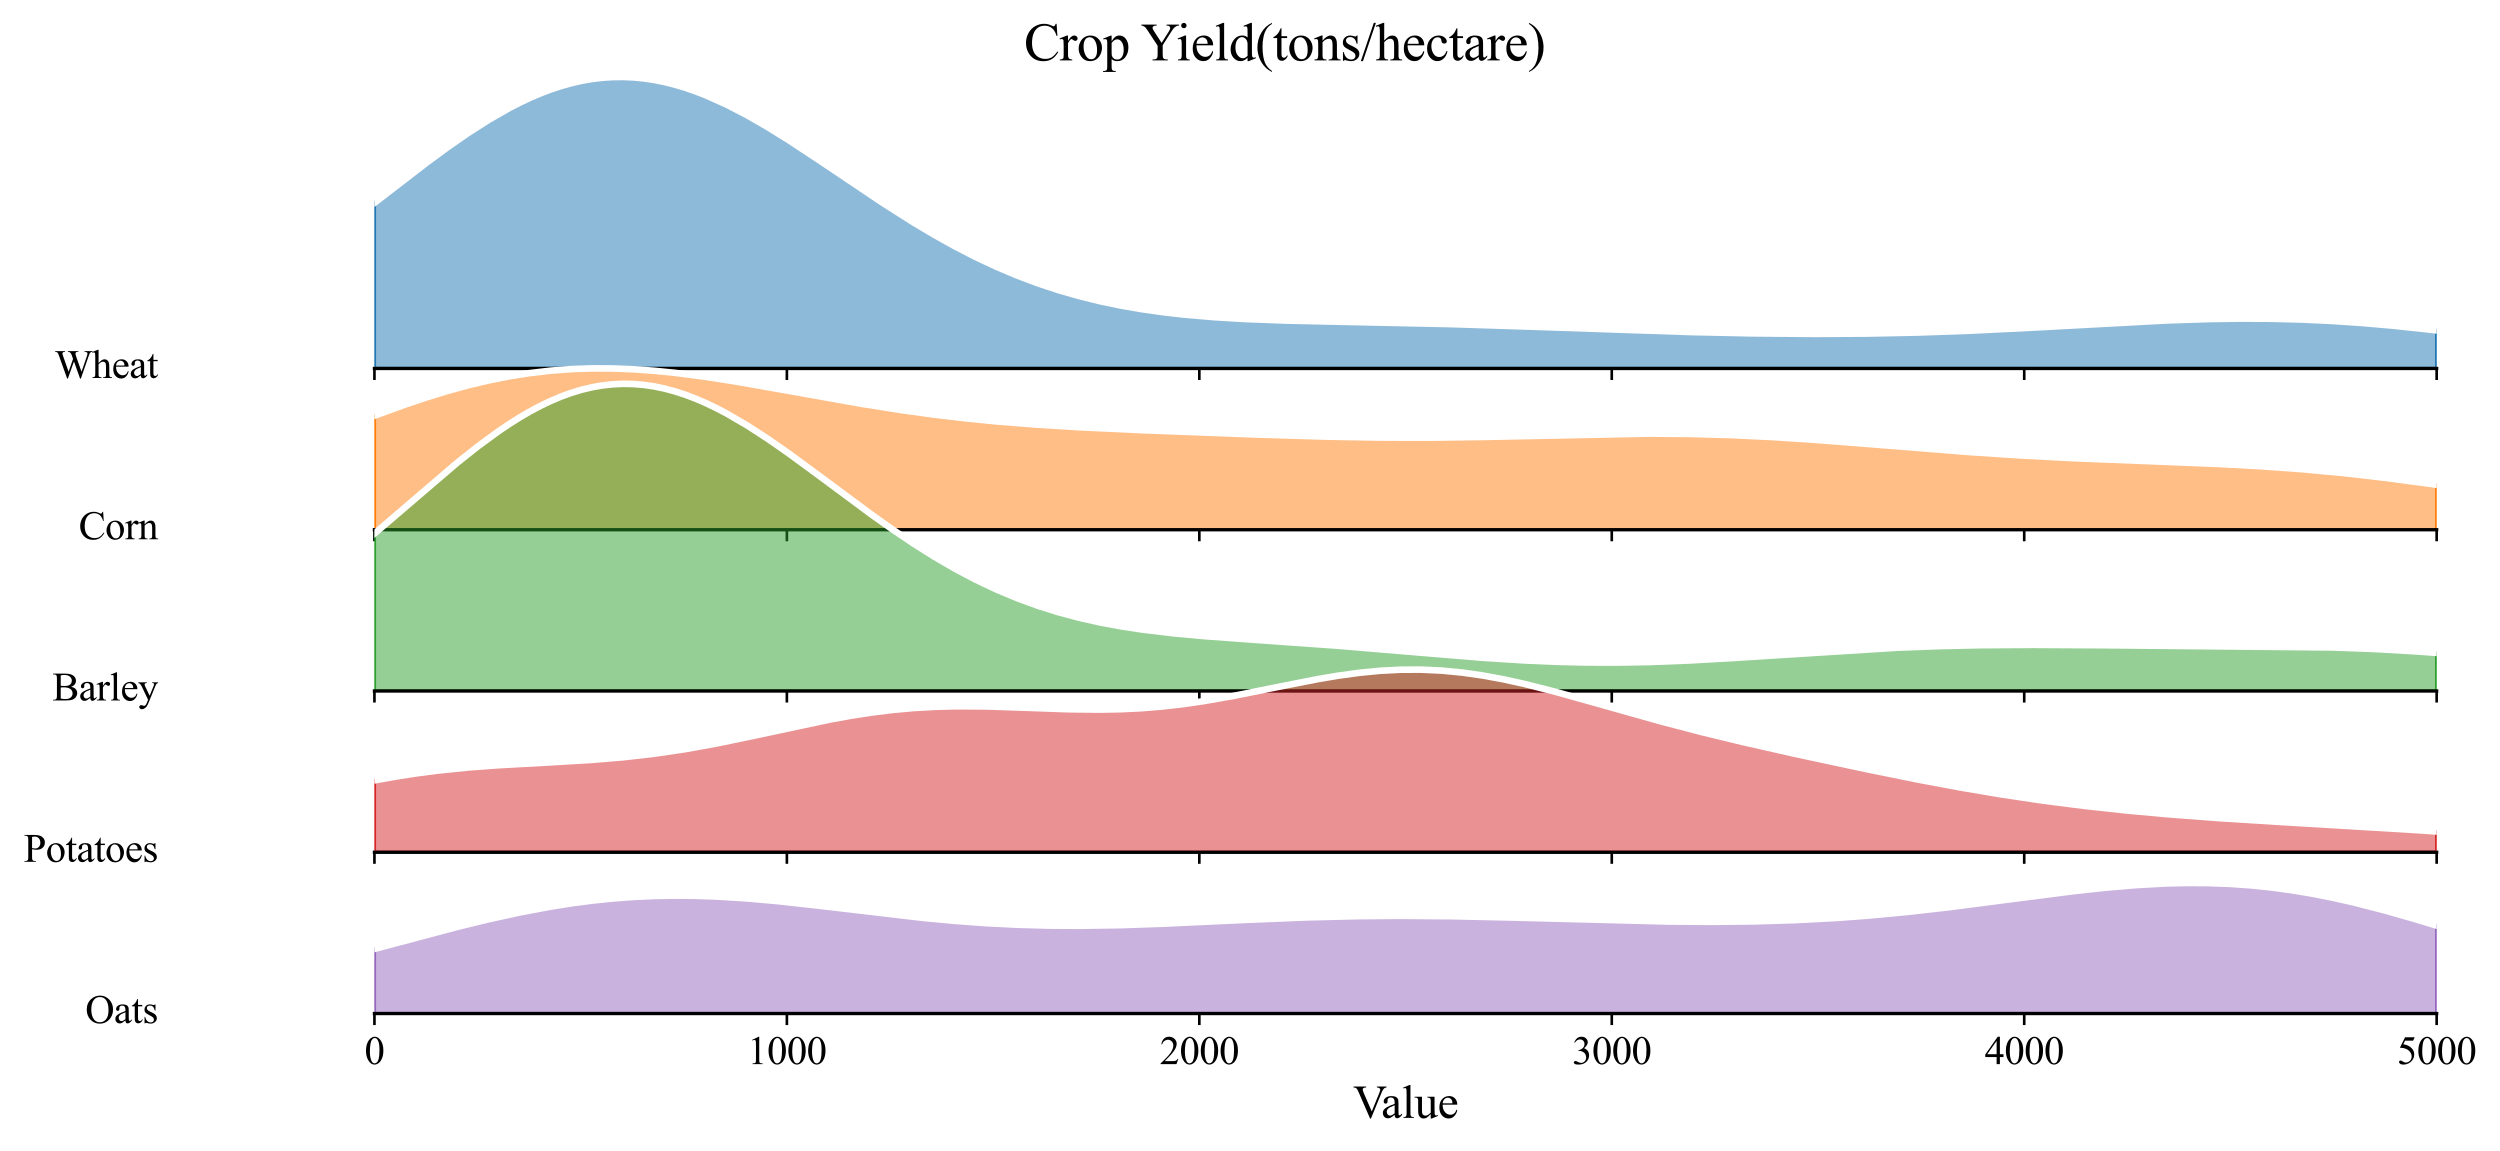 <?xml version="1.0" encoding="utf-8" standalone="no"?>
<!DOCTYPE svg PUBLIC "-//W3C//DTD SVG 1.1//EN"
  "http://www.w3.org/Graphics/SVG/1.1/DTD/svg11.dtd">
<svg xmlns:xlink="http://www.w3.org/1999/xlink" width="757.836pt" height="349.055pt" viewBox="0 0 757.836 349.055" xmlns="http://www.w3.org/2000/svg" version="1.1">
 <defs>
  <style type="text/css">*{stroke-linejoin: round; stroke-linecap: butt}</style>
 </defs>
 <g id="figure_1">
  <g id="patch_1">
   <path d="M 0 349.055 
L 757.836 349.055 
L 757.836 0 
L 0 0 
z
" style="fill: #ffffff"/>
  </g>
  <g id="axes_1">
   <g id="patch_2">
    <path d="M 113.504 111.693 
L 738.636 111.693 
L 738.636 13.92 
L 113.504 13.92 
L 113.504 111.693 
z
" style="fill: none; opacity: 0"/>
   </g>
   <g id="FillBetweenPolyCollection_1">
    <defs>
     <path id="m00b4eae81e" d="M 113.504 -287.563 
L 113.504 -237.362 
L 116.645 -237.362 
L 119.787 -237.362 
L 122.928 -237.362 
L 126.069 -237.362 
L 129.211 -237.362 
L 132.352 -237.362 
L 135.493 -237.362 
L 138.635 -237.362 
L 141.776 -237.362 
L 144.918 -237.362 
L 148.059 -237.362 
L 151.2 -237.362 
L 154.342 -237.362 
L 157.483 -237.362 
L 160.624 -237.362 
L 163.766 -237.362 
L 166.907 -237.362 
L 170.048 -237.362 
L 173.19 -237.362 
L 176.331 -237.362 
L 179.473 -237.362 
L 182.614 -237.362 
L 185.755 -237.362 
L 188.897 -237.362 
L 192.038 -237.362 
L 195.179 -237.362 
L 198.321 -237.362 
L 201.462 -237.362 
L 204.603 -237.362 
L 207.745 -237.362 
L 210.886 -237.362 
L 214.028 -237.362 
L 217.169 -237.362 
L 220.31 -237.362 
L 223.452 -237.362 
L 226.593 -237.362 
L 229.734 -237.362 
L 232.876 -237.362 
L 236.017 -237.362 
L 239.159 -237.362 
L 242.3 -237.362 
L 245.441 -237.362 
L 248.583 -237.362 
L 251.724 -237.362 
L 254.865 -237.362 
L 258.007 -237.362 
L 261.148 -237.362 
L 264.289 -237.362 
L 267.431 -237.362 
L 270.572 -237.362 
L 273.714 -237.362 
L 276.855 -237.362 
L 279.996 -237.362 
L 283.138 -237.362 
L 286.279 -237.362 
L 289.42 -237.362 
L 292.562 -237.362 
L 295.703 -237.362 
L 298.845 -237.362 
L 301.986 -237.362 
L 305.127 -237.362 
L 308.269 -237.362 
L 311.41 -237.362 
L 314.551 -237.362 
L 317.693 -237.362 
L 320.834 -237.362 
L 323.975 -237.362 
L 327.117 -237.362 
L 330.258 -237.362 
L 333.4 -237.362 
L 336.541 -237.362 
L 339.682 -237.362 
L 342.824 -237.362 
L 345.965 -237.362 
L 349.106 -237.362 
L 352.248 -237.362 
L 355.389 -237.362 
L 358.53 -237.362 
L 361.672 -237.362 
L 364.813 -237.362 
L 367.955 -237.362 
L 371.096 -237.362 
L 374.237 -237.362 
L 377.379 -237.362 
L 380.52 -237.362 
L 383.661 -237.362 
L 386.803 -237.362 
L 389.944 -237.362 
L 393.086 -237.362 
L 396.227 -237.362 
L 399.368 -237.362 
L 402.51 -237.362 
L 405.651 -237.362 
L 408.792 -237.362 
L 411.934 -237.362 
L 415.075 -237.362 
L 418.216 -237.362 
L 421.358 -237.362 
L 424.499 -237.362 
L 427.641 -237.362 
L 430.782 -237.362 
L 433.923 -237.362 
L 437.065 -237.362 
L 440.206 -237.362 
L 443.347 -237.362 
L 446.489 -237.362 
L 449.63 -237.362 
L 452.771 -237.362 
L 455.913 -237.362 
L 459.054 -237.362 
L 462.196 -237.362 
L 465.337 -237.362 
L 468.478 -237.362 
L 471.62 -237.362 
L 474.761 -237.362 
L 477.902 -237.362 
L 481.044 -237.362 
L 484.185 -237.362 
L 487.327 -237.362 
L 490.468 -237.362 
L 493.609 -237.362 
L 496.751 -237.362 
L 499.892 -237.362 
L 503.033 -237.362 
L 506.175 -237.362 
L 509.316 -237.362 
L 512.457 -237.362 
L 515.599 -237.362 
L 518.74 -237.362 
L 521.882 -237.362 
L 525.023 -237.362 
L 528.164 -237.362 
L 531.306 -237.362 
L 534.447 -237.362 
L 537.588 -237.362 
L 540.73 -237.362 
L 543.871 -237.362 
L 547.012 -237.362 
L 550.154 -237.362 
L 553.295 -237.362 
L 556.437 -237.362 
L 559.578 -237.362 
L 562.719 -237.362 
L 565.861 -237.362 
L 569.002 -237.362 
L 572.143 -237.362 
L 575.285 -237.362 
L 578.426 -237.362 
L 581.568 -237.362 
L 584.709 -237.362 
L 587.85 -237.362 
L 590.992 -237.362 
L 594.133 -237.362 
L 597.274 -237.362 
L 600.416 -237.362 
L 603.557 -237.362 
L 606.698 -237.362 
L 609.84 -237.362 
L 612.981 -237.362 
L 616.123 -237.362 
L 619.264 -237.362 
L 622.405 -237.362 
L 625.547 -237.362 
L 628.688 -237.362 
L 631.829 -237.362 
L 634.971 -237.362 
L 638.112 -237.362 
L 641.253 -237.362 
L 644.395 -237.362 
L 647.536 -237.362 
L 650.678 -237.362 
L 653.819 -237.362 
L 656.96 -237.362 
L 660.102 -237.362 
L 663.243 -237.362 
L 666.384 -237.362 
L 669.526 -237.362 
L 672.667 -237.362 
L 675.809 -237.362 
L 678.95 -237.362 
L 682.091 -237.362 
L 685.233 -237.362 
L 688.374 -237.362 
L 691.515 -237.362 
L 694.657 -237.362 
L 697.798 -237.362 
L 700.939 -237.362 
L 704.081 -237.362 
L 707.222 -237.362 
L 710.364 -237.362 
L 713.505 -237.362 
L 716.646 -237.362 
L 719.788 -237.362 
L 722.929 -237.362 
L 726.07 -237.362 
L 729.212 -237.362 
L 732.353 -237.362 
L 735.494 -237.362 
L 738.636 -237.362 
L 738.636 -248.907 
L 738.636 -248.907 
L 735.494 -249.269 
L 732.353 -249.617 
L 729.212 -249.95 
L 726.07 -250.266 
L 722.929 -250.564 
L 719.788 -250.843 
L 716.646 -251.102 
L 713.505 -251.34 
L 710.364 -251.557 
L 707.222 -251.751 
L 704.081 -251.922 
L 700.939 -252.071 
L 697.798 -252.196 
L 694.657 -252.298 
L 691.515 -252.378 
L 688.374 -252.434 
L 685.233 -252.469 
L 682.091 -252.483 
L 678.95 -252.475 
L 675.809 -252.448 
L 672.667 -252.401 
L 669.526 -252.337 
L 666.384 -252.256 
L 663.243 -252.16 
L 660.102 -252.049 
L 656.96 -251.925 
L 653.819 -251.789 
L 650.678 -251.643 
L 647.536 -251.488 
L 644.395 -251.326 
L 641.253 -251.157 
L 638.112 -250.983 
L 634.971 -250.806 
L 631.829 -250.627 
L 628.688 -250.446 
L 625.547 -250.266 
L 622.405 -250.087 
L 619.264 -249.91 
L 616.123 -249.736 
L 612.981 -249.567 
L 609.84 -249.403 
L 606.698 -249.244 
L 603.557 -249.092 
L 600.416 -248.948 
L 597.274 -248.811 
L 594.133 -248.682 
L 590.992 -248.562 
L 587.85 -248.451 
L 584.709 -248.348 
L 581.568 -248.255 
L 578.426 -248.172 
L 575.285 -248.098 
L 572.143 -248.034 
L 569.002 -247.979 
L 565.861 -247.933 
L 562.719 -247.897 
L 559.578 -247.87 
L 556.437 -247.851 
L 553.295 -247.842 
L 550.154 -247.841 
L 547.012 -247.848 
L 543.871 -247.863 
L 540.73 -247.886 
L 537.588 -247.917 
L 534.447 -247.955 
L 531.306 -247.999 
L 528.164 -248.051 
L 525.023 -248.108 
L 521.882 -248.172 
L 518.74 -248.242 
L 515.599 -248.317 
L 512.457 -248.398 
L 509.316 -248.484 
L 506.175 -248.574 
L 503.033 -248.668 
L 499.892 -248.767 
L 496.751 -248.869 
L 493.609 -248.974 
L 490.468 -249.082 
L 487.327 -249.192 
L 484.185 -249.305 
L 481.044 -249.418 
L 477.902 -249.533 
L 474.761 -249.648 
L 471.62 -249.763 
L 468.478 -249.877 
L 465.337 -249.991 
L 462.196 -250.102 
L 459.054 -250.211 
L 455.913 -250.318 
L 452.771 -250.421 
L 449.63 -250.521 
L 446.489 -250.617 
L 443.347 -250.709 
L 440.206 -250.797 
L 437.065 -250.88 
L 433.923 -250.959 
L 430.782 -251.033 
L 427.641 -251.103 
L 424.499 -251.169 
L 421.358 -251.232 
L 418.216 -251.292 
L 415.075 -251.35 
L 411.934 -251.406 
L 408.792 -251.463 
L 405.651 -251.521 
L 402.51 -251.581 
L 399.368 -251.645 
L 396.227 -251.714 
L 393.086 -251.79 
L 389.944 -251.876 
L 386.803 -251.973 
L 383.661 -252.083 
L 380.52 -252.209 
L 377.379 -252.352 
L 374.237 -252.516 
L 371.096 -252.703 
L 367.955 -252.916 
L 364.813 -253.156 
L 361.672 -253.429 
L 358.53 -253.735 
L 355.389 -254.078 
L 352.248 -254.461 
L 349.106 -254.887 
L 345.965 -255.358 
L 342.824 -255.879 
L 339.682 -256.451 
L 336.541 -257.077 
L 333.4 -257.761 
L 330.258 -258.504 
L 327.117 -259.309 
L 323.975 -260.179 
L 320.834 -261.116 
L 317.693 -262.121 
L 314.551 -263.197 
L 311.41 -264.344 
L 308.269 -265.564 
L 305.127 -266.857 
L 301.986 -268.223 
L 298.845 -269.663 
L 295.703 -271.175 
L 292.562 -272.758 
L 289.42 -274.411 
L 286.279 -276.13 
L 283.138 -277.914 
L 279.996 -279.759 
L 276.855 -281.66 
L 273.714 -283.613 
L 270.572 -285.611 
L 267.431 -287.651 
L 264.289 -289.723 
L 261.148 -291.822 
L 258.007 -293.939 
L 254.865 -296.065 
L 251.724 -298.193 
L 248.583 -300.312 
L 245.441 -302.413 
L 242.3 -304.486 
L 239.159 -306.52 
L 236.017 -308.506 
L 232.876 -310.431 
L 229.734 -312.287 
L 226.593 -314.061 
L 223.452 -315.744 
L 220.31 -317.327 
L 217.169 -318.798 
L 214.028 -320.149 
L 210.886 -321.371 
L 207.745 -322.456 
L 204.603 -323.396 
L 201.462 -324.185 
L 198.321 -324.817 
L 195.179 -325.288 
L 192.038 -325.592 
L 188.897 -325.728 
L 185.755 -325.693 
L 182.614 -325.487 
L 179.473 -325.109 
L 176.331 -324.562 
L 173.19 -323.846 
L 170.048 -322.967 
L 166.907 -321.927 
L 163.766 -320.732 
L 160.624 -319.389 
L 157.483 -317.905 
L 154.342 -316.287 
L 151.2 -314.544 
L 148.059 -312.685 
L 144.918 -310.719 
L 141.776 -308.658 
L 138.635 -306.511 
L 135.493 -304.289 
L 132.352 -302.004 
L 129.211 -299.666 
L 126.069 -297.286 
L 122.928 -294.875 
L 119.787 -292.444 
L 116.645 -290.003 
L 113.504 -287.563 
z
" style="stroke: #1f77b4"/>
    </defs>
    <g clip-path="url(#p1b0727ee27)">
     <use xlink:href="#m00b4eae81e" x="0" y="349.055" style="fill: #1f77b4; fill-opacity: 0.5; stroke: #1f77b4"/>
    </g>
   </g>
   <g id="matplotlib.axis_1">
    <g id="xtick_1">
     <g id="line2d_1">
      <defs>
       <path id="m95a0b121a0" d="M 0 0 
L 0 3.5 
" style="stroke: #000000; stroke-width: 0.8"/>
      </defs>
      <g>
       <use xlink:href="#m95a0b121a0" x="113.504" y="111.693" style="stroke: #000000; stroke-width: 0.8"/>
      </g>
     </g>
    </g>
    <g id="xtick_2">
     <g id="line2d_2">
      <g>
       <use xlink:href="#m95a0b121a0" x="238.53" y="111.693" style="stroke: #000000; stroke-width: 0.8"/>
      </g>
     </g>
    </g>
    <g id="xtick_3">
     <g id="line2d_3">
      <g>
       <use xlink:href="#m95a0b121a0" x="363.557" y="111.693" style="stroke: #000000; stroke-width: 0.8"/>
      </g>
     </g>
    </g>
    <g id="xtick_4">
     <g id="line2d_4">
      <g>
       <use xlink:href="#m95a0b121a0" x="488.583" y="111.693" style="stroke: #000000; stroke-width: 0.8"/>
      </g>
     </g>
    </g>
    <g id="xtick_5">
     <g id="line2d_5">
      <g>
       <use xlink:href="#m95a0b121a0" x="613.609" y="111.693" style="stroke: #000000; stroke-width: 0.8"/>
      </g>
     </g>
    </g>
    <g id="xtick_6">
     <g id="line2d_6">
      <g>
       <use xlink:href="#m95a0b121a0" x="738.636" y="111.693" style="stroke: #000000; stroke-width: 0.8"/>
      </g>
     </g>
    </g>
   </g>
   <g id="matplotlib.axis_2"/>
   <g id="line2d_7">
    <path d="M 113.504 61.492 
L 129.211 49.39 
L 135.493 44.766 
L 141.776 40.397 
L 148.059 36.371 
L 154.342 32.768 
L 157.483 31.15 
L 160.624 29.666 
L 163.766 28.323 
L 166.907 27.128 
L 170.048 26.089 
L 173.19 25.209 
L 176.331 24.494 
L 179.473 23.946 
L 182.614 23.568 
L 185.755 23.362 
L 188.897 23.327 
L 192.038 23.463 
L 195.179 23.768 
L 198.321 24.238 
L 201.462 24.87 
L 204.603 25.659 
L 207.745 26.6 
L 210.886 27.685 
L 214.028 28.907 
L 220.31 31.729 
L 226.593 34.994 
L 232.876 38.624 
L 239.159 42.535 
L 248.583 48.743 
L 267.431 61.405 
L 276.855 67.395 
L 283.138 71.141 
L 289.42 74.645 
L 295.703 77.881 
L 301.986 80.832 
L 308.269 83.491 
L 314.551 85.858 
L 320.834 87.939 
L 327.117 89.746 
L 333.4 91.295 
L 339.682 92.605 
L 345.965 93.697 
L 352.248 94.594 
L 358.53 95.321 
L 367.955 96.14 
L 377.379 96.703 
L 389.944 97.179 
L 408.792 97.592 
L 440.206 98.258 
L 465.337 99.065 
L 512.457 100.657 
L 531.306 101.056 
L 550.154 101.215 
L 565.861 101.122 
L 581.568 100.8 
L 597.274 100.244 
L 616.123 99.319 
L 656.96 97.13 
L 669.526 96.718 
L 678.95 96.58 
L 688.374 96.621 
L 697.798 96.859 
L 707.222 97.305 
L 716.646 97.953 
L 726.07 98.789 
L 738.636 100.148 
L 738.636 100.148 
" clip-path="url(#p1b0727ee27)" style="fill: none; stroke: #ffffff; stroke-width: 2; stroke-linecap: square"/>
   </g>
   <g id="line2d_8">
    <path d="M 113.504 111.693 
L 738.636 111.693 
" style="fill: none; stroke: #000000; stroke-linecap: square"/>
   </g>
   <g id="text_1">
    <g id="patch_3">
     <path d="M 12.591 121.103 
L 51.825 121.103 
L 51.825 102.284 
L 12.591 102.284 
z
" style="fill: #ffffff; opacity: 0.5"/>
    </g>
    <!-- Wheat -->
    <g transform="translate(16.551 114.576) scale(0.12 -0.12)">
     <defs>
      <path id="TimesNewRomanPSMT-57" d="M 5991 4238 
L 5991 4122 
Q 5825 4122 5722 4062 
Q 5619 4003 5525 3841 
Q 5463 3731 5328 3319 
L 4147 -97 
L 4022 -97 
L 3056 2613 
L 2097 -97 
L 1984 -97 
L 725 3422 
Q 584 3816 547 3888 
Q 484 4006 376 4064 
Q 269 4122 84 4122 
L 84 4238 
L 1653 4238 
L 1653 4122 
L 1578 4122 
Q 1413 4122 1325 4047 
Q 1238 3972 1238 3866 
Q 1238 3756 1375 3363 
L 2209 984 
L 2913 3006 
L 2788 3363 
L 2688 3647 
Q 2622 3803 2541 3922 
Q 2500 3981 2441 4022 
Q 2363 4078 2284 4103 
Q 2225 4122 2097 4122 
L 2097 4238 
L 3747 4238 
L 3747 4122 
L 3634 4122 
Q 3459 4122 3378 4047 
Q 3297 3972 3297 3844 
Q 3297 3684 3438 3288 
L 4250 984 
L 5056 3319 
Q 5194 3706 5194 3856 
Q 5194 3928 5148 3990 
Q 5103 4053 5034 4078 
Q 4916 4122 4725 4122 
L 4725 4238 
L 5991 4238 
z
" transform="scale(0.016)"/>
      <path id="TimesNewRomanPSMT-68" d="M 1041 4444 
L 1041 2350 
Q 1388 2731 1591 2839 
Q 1794 2947 1997 2947 
Q 2241 2947 2416 2812 
Q 2591 2678 2675 2391 
Q 2734 2191 2734 1659 
L 2734 647 
Q 2734 375 2778 275 
Q 2809 200 2884 156 
Q 2959 113 3159 113 
L 3159 0 
L 1753 0 
L 1753 113 
L 1819 113 
Q 2019 113 2097 173 
Q 2175 234 2206 353 
Q 2216 403 2216 647 
L 2216 1659 
Q 2216 2128 2167 2275 
Q 2119 2422 2012 2495 
Q 1906 2569 1756 2569 
Q 1603 2569 1437 2487 
Q 1272 2406 1041 2159 
L 1041 647 
Q 1041 353 1073 281 
Q 1106 209 1195 161 
Q 1284 113 1503 113 
L 1503 0 
L 84 0 
L 84 113 
Q 275 113 384 172 
Q 447 203 484 290 
Q 522 378 522 647 
L 522 3238 
Q 522 3728 498 3840 
Q 475 3953 426 3993 
Q 378 4034 297 4034 
Q 231 4034 84 3984 
L 41 4094 
L 897 4444 
L 1041 4444 
z
" transform="scale(0.016)"/>
      <path id="TimesNewRomanPSMT-65" d="M 681 1784 
Q 678 1147 991 784 
Q 1303 422 1725 422 
Q 2006 422 2214 576 
Q 2422 731 2563 1106 
L 2659 1044 
Q 2594 616 2278 264 
Q 1963 -88 1488 -88 
Q 972 -88 605 314 
Q 238 716 238 1394 
Q 238 2128 614 2539 
Q 991 2950 1559 2950 
Q 2041 2950 2350 2633 
Q 2659 2316 2659 1784 
L 681 1784 
z
M 681 1966 
L 2006 1966 
Q 1991 2241 1941 2353 
Q 1863 2528 1708 2628 
Q 1553 2728 1384 2728 
Q 1125 2728 920 2526 
Q 716 2325 681 1966 
z
" transform="scale(0.016)"/>
      <path id="TimesNewRomanPSMT-61" d="M 1822 413 
Q 1381 72 1269 19 
Q 1100 -59 909 -59 
Q 613 -59 420 144 
Q 228 347 228 678 
Q 228 888 322 1041 
Q 450 1253 767 1440 
Q 1084 1628 1822 1897 
L 1822 2009 
Q 1822 2438 1686 2597 
Q 1550 2756 1291 2756 
Q 1094 2756 978 2650 
Q 859 2544 859 2406 
L 866 2225 
Q 866 2081 792 2003 
Q 719 1925 600 1925 
Q 484 1925 411 2006 
Q 338 2088 338 2228 
Q 338 2497 613 2722 
Q 888 2947 1384 2947 
Q 1766 2947 2009 2819 
Q 2194 2722 2281 2516 
Q 2338 2381 2338 1966 
L 2338 994 
Q 2338 584 2353 492 
Q 2369 400 2405 369 
Q 2441 338 2488 338 
Q 2538 338 2575 359 
Q 2641 400 2828 588 
L 2828 413 
Q 2478 -56 2159 -56 
Q 2006 -56 1915 50 
Q 1825 156 1822 413 
z
M 1822 616 
L 1822 1706 
Q 1350 1519 1213 1441 
Q 966 1303 859 1153 
Q 753 1003 753 825 
Q 753 600 887 451 
Q 1022 303 1197 303 
Q 1434 303 1822 616 
z
" transform="scale(0.016)"/>
      <path id="TimesNewRomanPSMT-74" d="M 1031 3803 
L 1031 2863 
L 1700 2863 
L 1700 2644 
L 1031 2644 
L 1031 788 
Q 1031 509 1111 412 
Q 1191 316 1316 316 
Q 1419 316 1516 380 
Q 1613 444 1666 569 
L 1788 569 
Q 1678 263 1478 108 
Q 1278 -47 1066 -47 
Q 922 -47 784 33 
Q 647 113 581 261 
Q 516 409 516 719 
L 516 2644 
L 63 2644 
L 63 2747 
Q 234 2816 414 2980 
Q 594 3144 734 3369 
Q 806 3488 934 3803 
L 1031 3803 
z
" transform="scale(0.016)"/>
     </defs>
     <use xlink:href="#TimesNewRomanPSMT-57"/>
     <use xlink:href="#TimesNewRomanPSMT-68" transform="translate(94.385 0)"/>
     <use xlink:href="#TimesNewRomanPSMT-65" transform="translate(144.385 0)"/>
     <use xlink:href="#TimesNewRomanPSMT-61" transform="translate(188.77 0)"/>
     <use xlink:href="#TimesNewRomanPSMT-74" transform="translate(233.154 0)"/>
    </g>
   </g>
  </g>
  <g id="axes_2">
   <g id="patch_4">
    <path d="M 113.504 160.58 
L 738.636 160.58 
L 738.636 62.807 
L 113.504 62.807 
L 113.504 160.58 
z
" style="fill: none; opacity: 0"/>
   </g>
   <g id="FillBetweenPolyCollection_2">
    <defs>
     <path id="m477c27e9b5" d="M 113.504 -223.022 
L 113.504 -188.475 
L 116.645 -188.475 
L 119.787 -188.475 
L 122.928 -188.475 
L 126.069 -188.475 
L 129.211 -188.475 
L 132.352 -188.475 
L 135.493 -188.475 
L 138.635 -188.475 
L 141.776 -188.475 
L 144.918 -188.475 
L 148.059 -188.475 
L 151.2 -188.475 
L 154.342 -188.475 
L 157.483 -188.475 
L 160.624 -188.475 
L 163.766 -188.475 
L 166.907 -188.475 
L 170.048 -188.475 
L 173.19 -188.475 
L 176.331 -188.475 
L 179.473 -188.475 
L 182.614 -188.475 
L 185.755 -188.475 
L 188.897 -188.475 
L 192.038 -188.475 
L 195.179 -188.475 
L 198.321 -188.475 
L 201.462 -188.475 
L 204.603 -188.475 
L 207.745 -188.475 
L 210.886 -188.475 
L 214.028 -188.475 
L 217.169 -188.475 
L 220.31 -188.475 
L 223.452 -188.475 
L 226.593 -188.475 
L 229.734 -188.475 
L 232.876 -188.475 
L 236.017 -188.475 
L 239.159 -188.475 
L 242.3 -188.475 
L 245.441 -188.475 
L 248.583 -188.475 
L 251.724 -188.475 
L 254.865 -188.475 
L 258.007 -188.475 
L 261.148 -188.475 
L 264.289 -188.475 
L 267.431 -188.475 
L 270.572 -188.475 
L 273.714 -188.475 
L 276.855 -188.475 
L 279.996 -188.475 
L 283.138 -188.475 
L 286.279 -188.475 
L 289.42 -188.475 
L 292.562 -188.475 
L 295.703 -188.475 
L 298.845 -188.475 
L 301.986 -188.475 
L 305.127 -188.475 
L 308.269 -188.475 
L 311.41 -188.475 
L 314.551 -188.475 
L 317.693 -188.475 
L 320.834 -188.475 
L 323.975 -188.475 
L 327.117 -188.475 
L 330.258 -188.475 
L 333.4 -188.475 
L 336.541 -188.475 
L 339.682 -188.475 
L 342.824 -188.475 
L 345.965 -188.475 
L 349.106 -188.475 
L 352.248 -188.475 
L 355.389 -188.475 
L 358.53 -188.475 
L 361.672 -188.475 
L 364.813 -188.475 
L 367.955 -188.475 
L 371.096 -188.475 
L 374.237 -188.475 
L 377.379 -188.475 
L 380.52 -188.475 
L 383.661 -188.475 
L 386.803 -188.475 
L 389.944 -188.475 
L 393.086 -188.475 
L 396.227 -188.475 
L 399.368 -188.475 
L 402.51 -188.475 
L 405.651 -188.475 
L 408.792 -188.475 
L 411.934 -188.475 
L 415.075 -188.475 
L 418.216 -188.475 
L 421.358 -188.475 
L 424.499 -188.475 
L 427.641 -188.475 
L 430.782 -188.475 
L 433.923 -188.475 
L 437.065 -188.475 
L 440.206 -188.475 
L 443.347 -188.475 
L 446.489 -188.475 
L 449.63 -188.475 
L 452.771 -188.475 
L 455.913 -188.475 
L 459.054 -188.475 
L 462.196 -188.475 
L 465.337 -188.475 
L 468.478 -188.475 
L 471.62 -188.475 
L 474.761 -188.475 
L 477.902 -188.475 
L 481.044 -188.475 
L 484.185 -188.475 
L 487.327 -188.475 
L 490.468 -188.475 
L 493.609 -188.475 
L 496.751 -188.475 
L 499.892 -188.475 
L 503.033 -188.475 
L 506.175 -188.475 
L 509.316 -188.475 
L 512.457 -188.475 
L 515.599 -188.475 
L 518.74 -188.475 
L 521.882 -188.475 
L 525.023 -188.475 
L 528.164 -188.475 
L 531.306 -188.475 
L 534.447 -188.475 
L 537.588 -188.475 
L 540.73 -188.475 
L 543.871 -188.475 
L 547.012 -188.475 
L 550.154 -188.475 
L 553.295 -188.475 
L 556.437 -188.475 
L 559.578 -188.475 
L 562.719 -188.475 
L 565.861 -188.475 
L 569.002 -188.475 
L 572.143 -188.475 
L 575.285 -188.475 
L 578.426 -188.475 
L 581.568 -188.475 
L 584.709 -188.475 
L 587.85 -188.475 
L 590.992 -188.475 
L 594.133 -188.475 
L 597.274 -188.475 
L 600.416 -188.475 
L 603.557 -188.475 
L 606.698 -188.475 
L 609.84 -188.475 
L 612.981 -188.475 
L 616.123 -188.475 
L 619.264 -188.475 
L 622.405 -188.475 
L 625.547 -188.475 
L 628.688 -188.475 
L 631.829 -188.475 
L 634.971 -188.475 
L 638.112 -188.475 
L 641.253 -188.475 
L 644.395 -188.475 
L 647.536 -188.475 
L 650.678 -188.475 
L 653.819 -188.475 
L 656.96 -188.475 
L 660.102 -188.475 
L 663.243 -188.475 
L 666.384 -188.475 
L 669.526 -188.475 
L 672.667 -188.475 
L 675.809 -188.475 
L 678.95 -188.475 
L 682.091 -188.475 
L 685.233 -188.475 
L 688.374 -188.475 
L 691.515 -188.475 
L 694.657 -188.475 
L 697.798 -188.475 
L 700.939 -188.475 
L 704.081 -188.475 
L 707.222 -188.475 
L 710.364 -188.475 
L 713.505 -188.475 
L 716.646 -188.475 
L 719.788 -188.475 
L 722.929 -188.475 
L 726.07 -188.475 
L 729.212 -188.475 
L 732.353 -188.475 
L 735.494 -188.475 
L 738.636 -188.475 
L 738.636 -202.098 
L 738.636 -202.098 
L 735.494 -202.546 
L 732.353 -202.983 
L 729.212 -203.409 
L 726.07 -203.822 
L 722.929 -204.221 
L 719.788 -204.605 
L 716.646 -204.973 
L 713.505 -205.325 
L 710.364 -205.66 
L 707.222 -205.977 
L 704.081 -206.278 
L 700.939 -206.561 
L 697.798 -206.827 
L 694.657 -207.076 
L 691.515 -207.309 
L 688.374 -207.526 
L 685.233 -207.728 
L 682.091 -207.916 
L 678.95 -208.092 
L 675.809 -208.255 
L 672.667 -208.408 
L 669.526 -208.551 
L 666.384 -208.686 
L 663.243 -208.814 
L 660.102 -208.937 
L 656.96 -209.055 
L 653.819 -209.172 
L 650.678 -209.287 
L 647.536 -209.401 
L 644.395 -209.518 
L 641.253 -209.636 
L 638.112 -209.759 
L 634.971 -209.886 
L 631.829 -210.018 
L 628.688 -210.158 
L 625.547 -210.304 
L 622.405 -210.458 
L 619.264 -210.62 
L 616.123 -210.791 
L 612.981 -210.971 
L 609.84 -211.16 
L 606.698 -211.358 
L 603.557 -211.565 
L 600.416 -211.78 
L 597.274 -212.003 
L 594.133 -212.234 
L 590.992 -212.471 
L 587.85 -212.715 
L 584.709 -212.964 
L 581.568 -213.218 
L 578.426 -213.474 
L 575.285 -213.733 
L 572.143 -213.993 
L 569.002 -214.253 
L 565.861 -214.511 
L 562.719 -214.766 
L 559.578 -215.017 
L 556.437 -215.263 
L 553.295 -215.502 
L 550.154 -215.733 
L 547.012 -215.954 
L 543.871 -216.165 
L 540.73 -216.365 
L 537.588 -216.552 
L 534.447 -216.726 
L 531.306 -216.885 
L 528.164 -217.03 
L 525.023 -217.159 
L 521.882 -217.272 
L 518.74 -217.368 
L 515.599 -217.449 
L 512.457 -217.513 
L 509.316 -217.561 
L 506.175 -217.594 
L 503.033 -217.611 
L 499.892 -217.613 
L 496.751 -217.602 
L 493.609 -217.578 
L 490.468 -217.542 
L 487.327 -217.495 
L 484.185 -217.439 
L 481.044 -217.375 
L 477.902 -217.304 
L 474.761 -217.228 
L 471.62 -217.148 
L 468.478 -217.065 
L 465.337 -216.982 
L 462.196 -216.899 
L 459.054 -216.818 
L 455.913 -216.741 
L 452.771 -216.668 
L 449.63 -216.601 
L 446.489 -216.54 
L 443.347 -216.488 
L 440.206 -216.444 
L 437.065 -216.409 
L 433.923 -216.383 
L 430.782 -216.368 
L 427.641 -216.364 
L 424.499 -216.369 
L 421.358 -216.386 
L 418.216 -216.412 
L 415.075 -216.449 
L 411.934 -216.495 
L 408.792 -216.551 
L 405.651 -216.615 
L 402.51 -216.687 
L 399.368 -216.766 
L 396.227 -216.852 
L 393.086 -216.944 
L 389.944 -217.041 
L 386.803 -217.142 
L 383.661 -217.247 
L 380.52 -217.355 
L 377.379 -217.466 
L 374.237 -217.579 
L 371.096 -217.694 
L 367.955 -217.81 
L 364.813 -217.927 
L 361.672 -218.046 
L 358.53 -218.166 
L 355.389 -218.287 
L 352.248 -218.411 
L 349.106 -218.537 
L 345.965 -218.666 
L 342.824 -218.798 
L 339.682 -218.936 
L 336.541 -219.078 
L 333.4 -219.228 
L 330.258 -219.384 
L 327.117 -219.55 
L 323.975 -219.725 
L 320.834 -219.911 
L 317.693 -220.109 
L 314.551 -220.321 
L 311.41 -220.547 
L 308.269 -220.788 
L 305.127 -221.046 
L 301.986 -221.322 
L 298.845 -221.615 
L 295.703 -221.928 
L 292.562 -222.26 
L 289.42 -222.611 
L 286.279 -222.983 
L 283.138 -223.375 
L 279.996 -223.787 
L 276.855 -224.218 
L 273.714 -224.669 
L 270.572 -225.139 
L 267.431 -225.626 
L 264.289 -226.13 
L 261.148 -226.649 
L 258.007 -227.181 
L 254.865 -227.726 
L 251.724 -228.281 
L 248.583 -228.845 
L 245.441 -229.414 
L 242.3 -229.986 
L 239.159 -230.559 
L 236.017 -231.13 
L 232.876 -231.696 
L 229.734 -232.255 
L 226.593 -232.802 
L 223.452 -233.334 
L 220.31 -233.849 
L 217.169 -234.342 
L 214.028 -234.811 
L 210.886 -235.252 
L 207.745 -235.662 
L 204.603 -236.036 
L 201.462 -236.372 
L 198.321 -236.666 
L 195.179 -236.915 
L 192.038 -237.116 
L 188.897 -237.267 
L 185.755 -237.364 
L 182.614 -237.404 
L 179.473 -237.387 
L 176.331 -237.309 
L 173.19 -237.169 
L 170.048 -236.965 
L 166.907 -236.697 
L 163.766 -236.364 
L 160.624 -235.966 
L 157.483 -235.501 
L 154.342 -234.972 
L 151.2 -234.378 
L 148.059 -233.722 
L 144.918 -233.003 
L 141.776 -232.225 
L 138.635 -231.39 
L 135.493 -230.5 
L 132.352 -229.558 
L 129.211 -228.568 
L 126.069 -227.532 
L 122.928 -226.456 
L 119.787 -225.343 
L 116.645 -224.196 
L 113.504 -223.022 
z
" style="stroke: #ff7f0e"/>
    </defs>
    <g clip-path="url(#p41c12c2699)">
     <use xlink:href="#m477c27e9b5" x="0" y="349.055" style="fill: #ff7f0e; fill-opacity: 0.5; stroke: #ff7f0e"/>
    </g>
   </g>
   <g id="matplotlib.axis_3">
    <g id="xtick_7">
     <g id="line2d_9">
      <g>
       <use xlink:href="#m95a0b121a0" x="113.504" y="160.58" style="stroke: #000000; stroke-width: 0.8"/>
      </g>
     </g>
    </g>
    <g id="xtick_8">
     <g id="line2d_10">
      <g>
       <use xlink:href="#m95a0b121a0" x="238.53" y="160.58" style="stroke: #000000; stroke-width: 0.8"/>
      </g>
     </g>
    </g>
    <g id="xtick_9">
     <g id="line2d_11">
      <g>
       <use xlink:href="#m95a0b121a0" x="363.557" y="160.58" style="stroke: #000000; stroke-width: 0.8"/>
      </g>
     </g>
    </g>
    <g id="xtick_10">
     <g id="line2d_12">
      <g>
       <use xlink:href="#m95a0b121a0" x="488.583" y="160.58" style="stroke: #000000; stroke-width: 0.8"/>
      </g>
     </g>
    </g>
    <g id="xtick_11">
     <g id="line2d_13">
      <g>
       <use xlink:href="#m95a0b121a0" x="613.609" y="160.58" style="stroke: #000000; stroke-width: 0.8"/>
      </g>
     </g>
    </g>
    <g id="xtick_12">
     <g id="line2d_14">
      <g>
       <use xlink:href="#m95a0b121a0" x="738.636" y="160.58" style="stroke: #000000; stroke-width: 0.8"/>
      </g>
     </g>
    </g>
   </g>
   <g id="matplotlib.axis_4"/>
   <g id="line2d_15">
    <path d="M 113.504 126.034 
L 122.928 122.599 
L 129.211 120.488 
L 135.493 118.555 
L 141.776 116.83 
L 148.059 115.334 
L 154.342 114.083 
L 160.624 113.09 
L 166.907 112.358 
L 173.19 111.887 
L 179.473 111.669 
L 185.755 111.692 
L 192.038 111.939 
L 198.321 112.389 
L 204.603 113.019 
L 214.028 114.244 
L 223.452 115.721 
L 239.159 118.496 
L 261.148 122.407 
L 273.714 124.386 
L 283.138 125.68 
L 292.562 126.796 
L 301.986 127.734 
L 314.551 128.734 
L 327.117 129.506 
L 345.965 130.39 
L 380.52 131.7 
L 402.51 132.369 
L 418.216 132.643 
L 433.923 132.672 
L 449.63 132.454 
L 499.892 131.442 
L 512.457 131.542 
L 525.023 131.897 
L 537.588 132.503 
L 550.154 133.323 
L 569.002 134.803 
L 597.274 137.052 
L 612.981 138.084 
L 628.688 138.898 
L 650.678 139.769 
L 672.667 140.648 
L 685.233 141.327 
L 697.798 142.228 
L 710.364 143.396 
L 722.929 144.834 
L 735.494 146.509 
L 738.636 146.958 
L 738.636 146.958 
" clip-path="url(#p41c12c2699)" style="fill: none; stroke: #ffffff; stroke-width: 2; stroke-linecap: square"/>
   </g>
   <g id="line2d_16">
    <path d="M 113.504 160.58 
L 738.636 160.58 
" style="fill: none; stroke: #000000; stroke-linecap: square"/>
   </g>
   <g id="text_2">
    <g id="patch_5">
     <path d="M 19.905 169.99 
L 51.825 169.99 
L 51.825 151.17 
L 19.905 151.17 
z
" style="fill: #ffffff; opacity: 0.5"/>
    </g>
    <!-- Corn -->
    <g transform="translate(23.865 163.463) scale(0.12 -0.12)">
     <defs>
      <path id="TimesNewRomanPSMT-43" d="M 3853 4334 
L 3950 2894 
L 3853 2894 
Q 3659 3541 3300 3825 
Q 2941 4109 2438 4109 
Q 2016 4109 1675 3895 
Q 1334 3681 1139 3212 
Q 944 2744 944 2047 
Q 944 1472 1128 1050 
Q 1313 628 1683 403 
Q 2053 178 2528 178 
Q 2941 178 3256 354 
Q 3572 531 3950 1056 
L 4047 994 
Q 3728 428 3303 165 
Q 2878 -97 2294 -97 
Q 1241 -97 663 684 
Q 231 1266 231 2053 
Q 231 2688 515 3219 
Q 800 3750 1298 4042 
Q 1797 4334 2388 4334 
Q 2847 4334 3294 4109 
Q 3425 4041 3481 4041 
Q 3566 4041 3628 4100 
Q 3709 4184 3744 4334 
L 3853 4334 
z
" transform="scale(0.016)"/>
      <path id="TimesNewRomanPSMT-6f" d="M 1600 2947 
Q 2250 2947 2644 2453 
Q 2978 2031 2978 1484 
Q 2978 1100 2793 706 
Q 2609 313 2286 112 
Q 1963 -88 1566 -88 
Q 919 -88 538 428 
Q 216 863 216 1403 
Q 216 1797 411 2186 
Q 606 2575 925 2761 
Q 1244 2947 1600 2947 
z
M 1503 2744 
Q 1338 2744 1170 2645 
Q 1003 2547 900 2300 
Q 797 2053 797 1666 
Q 797 1041 1045 587 
Q 1294 134 1700 134 
Q 2003 134 2200 384 
Q 2397 634 2397 1244 
Q 2397 2006 2069 2444 
Q 1847 2744 1503 2744 
z
" transform="scale(0.016)"/>
      <path id="TimesNewRomanPSMT-72" d="M 1038 2947 
L 1038 2303 
Q 1397 2947 1775 2947 
Q 1947 2947 2059 2842 
Q 2172 2738 2172 2600 
Q 2172 2478 2090 2393 
Q 2009 2309 1897 2309 
Q 1788 2309 1652 2417 
Q 1516 2525 1450 2525 
Q 1394 2525 1328 2463 
Q 1188 2334 1038 2041 
L 1038 669 
Q 1038 431 1097 309 
Q 1138 225 1241 169 
Q 1344 113 1538 113 
L 1538 0 
L 72 0 
L 72 113 
Q 291 113 397 181 
Q 475 231 506 341 
Q 522 394 522 644 
L 522 1753 
Q 522 2253 501 2348 
Q 481 2444 426 2487 
Q 372 2531 291 2531 
Q 194 2531 72 2484 
L 41 2597 
L 906 2947 
L 1038 2947 
z
" transform="scale(0.016)"/>
      <path id="TimesNewRomanPSMT-6e" d="M 1034 2341 
Q 1538 2947 1994 2947 
Q 2228 2947 2397 2830 
Q 2566 2713 2666 2444 
Q 2734 2256 2734 1869 
L 2734 647 
Q 2734 375 2778 278 
Q 2813 200 2889 156 
Q 2966 113 3172 113 
L 3172 0 
L 1756 0 
L 1756 113 
L 1816 113 
Q 2016 113 2095 173 
Q 2175 234 2206 353 
Q 2219 400 2219 647 
L 2219 1819 
Q 2219 2209 2117 2386 
Q 2016 2563 1775 2563 
Q 1403 2563 1034 2156 
L 1034 647 
Q 1034 356 1069 288 
Q 1113 197 1189 155 
Q 1266 113 1500 113 
L 1500 0 
L 84 0 
L 84 113 
L 147 113 
Q 366 113 442 223 
Q 519 334 519 647 
L 519 1709 
Q 519 2225 495 2337 
Q 472 2450 423 2490 
Q 375 2531 294 2531 
Q 206 2531 84 2484 
L 38 2597 
L 900 2947 
L 1034 2947 
L 1034 2341 
z
" transform="scale(0.016)"/>
     </defs>
     <use xlink:href="#TimesNewRomanPSMT-43"/>
     <use xlink:href="#TimesNewRomanPSMT-6f" transform="translate(66.699 0)"/>
     <use xlink:href="#TimesNewRomanPSMT-72" transform="translate(116.699 0)"/>
     <use xlink:href="#TimesNewRomanPSMT-6e" transform="translate(150 0)"/>
    </g>
   </g>
  </g>
  <g id="axes_3">
   <g id="patch_6">
    <path d="M 113.504 209.467 
L 738.636 209.467 
L 738.636 111.693 
L 113.504 111.693 
L 113.504 209.467 
z
" style="fill: none; opacity: 0"/>
   </g>
   <g id="FillBetweenPolyCollection_3">
    <defs>
     <path id="mc5b17578b7" d="M 113.504 -187.301 
L 113.504 -139.589 
L 116.645 -139.589 
L 119.787 -139.589 
L 122.928 -139.589 
L 126.069 -139.589 
L 129.211 -139.589 
L 132.352 -139.589 
L 135.493 -139.589 
L 138.635 -139.589 
L 141.776 -139.589 
L 144.918 -139.589 
L 148.059 -139.589 
L 151.2 -139.589 
L 154.342 -139.589 
L 157.483 -139.589 
L 160.624 -139.589 
L 163.766 -139.589 
L 166.907 -139.589 
L 170.048 -139.589 
L 173.19 -139.589 
L 176.331 -139.589 
L 179.473 -139.589 
L 182.614 -139.589 
L 185.755 -139.589 
L 188.897 -139.589 
L 192.038 -139.589 
L 195.179 -139.589 
L 198.321 -139.589 
L 201.462 -139.589 
L 204.603 -139.589 
L 207.745 -139.589 
L 210.886 -139.589 
L 214.028 -139.589 
L 217.169 -139.589 
L 220.31 -139.589 
L 223.452 -139.589 
L 226.593 -139.589 
L 229.734 -139.589 
L 232.876 -139.589 
L 236.017 -139.589 
L 239.159 -139.589 
L 242.3 -139.589 
L 245.441 -139.589 
L 248.583 -139.589 
L 251.724 -139.589 
L 254.865 -139.589 
L 258.007 -139.589 
L 261.148 -139.589 
L 264.289 -139.589 
L 267.431 -139.589 
L 270.572 -139.589 
L 273.714 -139.589 
L 276.855 -139.589 
L 279.996 -139.589 
L 283.138 -139.589 
L 286.279 -139.589 
L 289.42 -139.589 
L 292.562 -139.589 
L 295.703 -139.589 
L 298.845 -139.589 
L 301.986 -139.589 
L 305.127 -139.589 
L 308.269 -139.589 
L 311.41 -139.589 
L 314.551 -139.589 
L 317.693 -139.589 
L 320.834 -139.589 
L 323.975 -139.589 
L 327.117 -139.589 
L 330.258 -139.589 
L 333.4 -139.589 
L 336.541 -139.589 
L 339.682 -139.589 
L 342.824 -139.589 
L 345.965 -139.589 
L 349.106 -139.589 
L 352.248 -139.589 
L 355.389 -139.589 
L 358.53 -139.589 
L 361.672 -139.589 
L 364.813 -139.589 
L 367.955 -139.589 
L 371.096 -139.589 
L 374.237 -139.589 
L 377.379 -139.589 
L 380.52 -139.589 
L 383.661 -139.589 
L 386.803 -139.589 
L 389.944 -139.589 
L 393.086 -139.589 
L 396.227 -139.589 
L 399.368 -139.589 
L 402.51 -139.589 
L 405.651 -139.589 
L 408.792 -139.589 
L 411.934 -139.589 
L 415.075 -139.589 
L 418.216 -139.589 
L 421.358 -139.589 
L 424.499 -139.589 
L 427.641 -139.589 
L 430.782 -139.589 
L 433.923 -139.589 
L 437.065 -139.589 
L 440.206 -139.589 
L 443.347 -139.589 
L 446.489 -139.589 
L 449.63 -139.589 
L 452.771 -139.589 
L 455.913 -139.589 
L 459.054 -139.589 
L 462.196 -139.589 
L 465.337 -139.589 
L 468.478 -139.589 
L 471.62 -139.589 
L 474.761 -139.589 
L 477.902 -139.589 
L 481.044 -139.589 
L 484.185 -139.589 
L 487.327 -139.589 
L 490.468 -139.589 
L 493.609 -139.589 
L 496.751 -139.589 
L 499.892 -139.589 
L 503.033 -139.589 
L 506.175 -139.589 
L 509.316 -139.589 
L 512.457 -139.589 
L 515.599 -139.589 
L 518.74 -139.589 
L 521.882 -139.589 
L 525.023 -139.589 
L 528.164 -139.589 
L 531.306 -139.589 
L 534.447 -139.589 
L 537.588 -139.589 
L 540.73 -139.589 
L 543.871 -139.589 
L 547.012 -139.589 
L 550.154 -139.589 
L 553.295 -139.589 
L 556.437 -139.589 
L 559.578 -139.589 
L 562.719 -139.589 
L 565.861 -139.589 
L 569.002 -139.589 
L 572.143 -139.589 
L 575.285 -139.589 
L 578.426 -139.589 
L 581.568 -139.589 
L 584.709 -139.589 
L 587.85 -139.589 
L 590.992 -139.589 
L 594.133 -139.589 
L 597.274 -139.589 
L 600.416 -139.589 
L 603.557 -139.589 
L 606.698 -139.589 
L 609.84 -139.589 
L 612.981 -139.589 
L 616.123 -139.589 
L 619.264 -139.589 
L 622.405 -139.589 
L 625.547 -139.589 
L 628.688 -139.589 
L 631.829 -139.589 
L 634.971 -139.589 
L 638.112 -139.589 
L 641.253 -139.589 
L 644.395 -139.589 
L 647.536 -139.589 
L 650.678 -139.589 
L 653.819 -139.589 
L 656.96 -139.589 
L 660.102 -139.589 
L 663.243 -139.589 
L 666.384 -139.589 
L 669.526 -139.589 
L 672.667 -139.589 
L 675.809 -139.589 
L 678.95 -139.589 
L 682.091 -139.589 
L 685.233 -139.589 
L 688.374 -139.589 
L 691.515 -139.589 
L 694.657 -139.589 
L 697.798 -139.589 
L 700.939 -139.589 
L 704.081 -139.589 
L 707.222 -139.589 
L 710.364 -139.589 
L 713.505 -139.589 
L 716.646 -139.589 
L 719.788 -139.589 
L 722.929 -139.589 
L 726.07 -139.589 
L 729.212 -139.589 
L 732.353 -139.589 
L 735.494 -139.589 
L 738.636 -139.589 
L 738.636 -151.134 
L 738.636 -151.134 
L 735.494 -151.376 
L 732.353 -151.601 
L 729.212 -151.808 
L 726.07 -151.998 
L 722.929 -152.17 
L 719.788 -152.326 
L 716.646 -152.464 
L 713.505 -152.587 
L 710.364 -152.695 
L 707.222 -152.789 
L 704.081 -152.869 
L 700.939 -152.937 
L 697.798 -152.995 
L 694.657 -153.043 
L 691.515 -153.083 
L 688.374 -153.116 
L 685.233 -153.144 
L 682.091 -153.167 
L 678.95 -153.187 
L 675.809 -153.204 
L 672.667 -153.221 
L 669.526 -153.237 
L 666.384 -153.253 
L 663.243 -153.271 
L 660.102 -153.289 
L 656.96 -153.309 
L 653.819 -153.331 
L 650.678 -153.355 
L 647.536 -153.379 
L 644.395 -153.405 
L 641.253 -153.432 
L 638.112 -153.459 
L 634.971 -153.484 
L 631.829 -153.509 
L 628.688 -153.531 
L 625.547 -153.55 
L 622.405 -153.565 
L 619.264 -153.574 
L 616.123 -153.578 
L 612.981 -153.574 
L 609.84 -153.562 
L 606.698 -153.542 
L 603.557 -153.512 
L 600.416 -153.471 
L 597.274 -153.419 
L 594.133 -153.356 
L 590.992 -153.281 
L 587.85 -153.194 
L 584.709 -153.095 
L 581.568 -152.983 
L 578.426 -152.859 
L 575.285 -152.722 
L 572.143 -152.574 
L 569.002 -152.415 
L 565.861 -152.246 
L 562.719 -152.066 
L 559.578 -151.878 
L 556.437 -151.682 
L 553.295 -151.479 
L 550.154 -151.27 
L 547.012 -151.057 
L 543.871 -150.841 
L 540.73 -150.624 
L 537.588 -150.406 
L 534.447 -150.19 
L 531.306 -149.978 
L 528.164 -149.77 
L 525.023 -149.568 
L 521.882 -149.374 
L 518.74 -149.19 
L 515.599 -149.017 
L 512.457 -148.857 
L 509.316 -148.711 
L 506.175 -148.58 
L 503.033 -148.467 
L 499.892 -148.371 
L 496.751 -148.294 
L 493.609 -148.238 
L 490.468 -148.202 
L 487.327 -148.187 
L 484.185 -148.195 
L 481.044 -148.224 
L 477.902 -148.276 
L 474.761 -148.349 
L 471.62 -148.444 
L 468.478 -148.561 
L 465.337 -148.697 
L 462.196 -148.854 
L 459.054 -149.028 
L 455.913 -149.22 
L 452.771 -149.428 
L 449.63 -149.65 
L 446.489 -149.885 
L 443.347 -150.131 
L 440.206 -150.386 
L 437.065 -150.648 
L 433.923 -150.916 
L 430.782 -151.187 
L 427.641 -151.461 
L 424.499 -151.734 
L 421.358 -152.007 
L 418.216 -152.276 
L 415.075 -152.542 
L 411.934 -152.803 
L 408.792 -153.058 
L 405.651 -153.306 
L 402.51 -153.548 
L 399.368 -153.783 
L 396.227 -154.012 
L 393.086 -154.235 
L 389.944 -154.453 
L 386.803 -154.668 
L 383.661 -154.88 
L 380.52 -155.092 
L 377.379 -155.307 
L 374.237 -155.526 
L 371.096 -155.752 
L 367.955 -155.989 
L 364.813 -156.24 
L 361.672 -156.508 
L 358.53 -156.798 
L 355.389 -157.113 
L 352.248 -157.457 
L 349.106 -157.835 
L 345.965 -158.251 
L 342.824 -158.71 
L 339.682 -159.216 
L 336.541 -159.773 
L 333.4 -160.385 
L 330.258 -161.058 
L 327.117 -161.794 
L 323.975 -162.598 
L 320.834 -163.474 
L 317.693 -164.424 
L 314.551 -165.452 
L 311.41 -166.56 
L 308.269 -167.751 
L 305.127 -169.027 
L 301.986 -170.388 
L 298.845 -171.836 
L 295.703 -173.37 
L 292.562 -174.99 
L 289.42 -176.695 
L 286.279 -178.483 
L 283.138 -180.35 
L 279.996 -182.295 
L 276.855 -184.312 
L 273.714 -186.397 
L 270.572 -188.544 
L 267.431 -190.745 
L 264.289 -192.994 
L 261.148 -195.283 
L 258.007 -197.602 
L 254.865 -199.942 
L 251.724 -202.292 
L 248.583 -204.64 
L 245.441 -206.977 
L 242.3 -209.288 
L 239.159 -211.562 
L 236.017 -213.786 
L 232.876 -215.946 
L 229.734 -218.03 
L 226.593 -220.024 
L 223.452 -221.915 
L 220.31 -223.691 
L 217.169 -225.338 
L 214.028 -226.845 
L 210.886 -228.201 
L 207.745 -229.395 
L 204.603 -230.418 
L 201.462 -231.261 
L 198.321 -231.917 
L 195.179 -232.379 
L 192.038 -232.644 
L 188.897 -232.706 
L 185.755 -232.565 
L 182.614 -232.219 
L 179.473 -231.669 
L 176.331 -230.918 
L 173.19 -229.969 
L 170.048 -228.828 
L 166.907 -227.501 
L 163.766 -225.995 
L 160.624 -224.32 
L 157.483 -222.486 
L 154.342 -220.504 
L 151.2 -218.386 
L 148.059 -216.145 
L 144.918 -213.793 
L 141.776 -211.346 
L 138.635 -208.816 
L 135.493 -206.218 
L 132.352 -203.567 
L 129.211 -200.876 
L 126.069 -198.159 
L 122.928 -195.431 
L 119.787 -192.703 
L 116.645 -189.989 
L 113.504 -187.301 
z
" style="stroke: #2ca02c"/>
    </defs>
    <g clip-path="url(#p8ffffdff57)">
     <use xlink:href="#mc5b17578b7" x="0" y="349.055" style="fill: #2ca02c; fill-opacity: 0.5; stroke: #2ca02c"/>
    </g>
   </g>
   <g id="matplotlib.axis_5">
    <g id="xtick_13">
     <g id="line2d_17">
      <g>
       <use xlink:href="#m95a0b121a0" x="113.504" y="209.467" style="stroke: #000000; stroke-width: 0.8"/>
      </g>
     </g>
    </g>
    <g id="xtick_14">
     <g id="line2d_18">
      <g>
       <use xlink:href="#m95a0b121a0" x="238.53" y="209.467" style="stroke: #000000; stroke-width: 0.8"/>
      </g>
     </g>
    </g>
    <g id="xtick_15">
     <g id="line2d_19">
      <g>
       <use xlink:href="#m95a0b121a0" x="363.557" y="209.467" style="stroke: #000000; stroke-width: 0.8"/>
      </g>
     </g>
    </g>
    <g id="xtick_16">
     <g id="line2d_20">
      <g>
       <use xlink:href="#m95a0b121a0" x="488.583" y="209.467" style="stroke: #000000; stroke-width: 0.8"/>
      </g>
     </g>
    </g>
    <g id="xtick_17">
     <g id="line2d_21">
      <g>
       <use xlink:href="#m95a0b121a0" x="613.609" y="209.467" style="stroke: #000000; stroke-width: 0.8"/>
      </g>
     </g>
    </g>
    <g id="xtick_18">
     <g id="line2d_22">
      <g>
       <use xlink:href="#m95a0b121a0" x="738.636" y="209.467" style="stroke: #000000; stroke-width: 0.8"/>
      </g>
     </g>
    </g>
   </g>
   <g id="matplotlib.axis_6"/>
   <g id="line2d_23">
    <path d="M 113.504 161.755 
L 138.635 140.239 
L 144.918 135.262 
L 151.2 130.669 
L 154.342 128.551 
L 157.483 126.569 
L 160.624 124.735 
L 163.766 123.06 
L 166.907 121.555 
L 170.048 120.227 
L 173.19 119.086 
L 176.331 118.137 
L 179.473 117.386 
L 182.614 116.837 
L 185.755 116.491 
L 188.897 116.349 
L 192.038 116.412 
L 195.179 116.676 
L 198.321 117.138 
L 201.462 117.794 
L 204.603 118.637 
L 207.745 119.66 
L 210.886 120.854 
L 214.028 122.21 
L 217.169 123.717 
L 220.31 125.365 
L 226.593 129.031 
L 232.876 133.109 
L 239.159 137.493 
L 248.583 144.415 
L 264.289 156.061 
L 270.572 160.512 
L 276.855 164.743 
L 283.138 168.705 
L 289.42 172.36 
L 295.703 175.685 
L 301.986 178.667 
L 308.269 181.304 
L 314.551 183.603 
L 320.834 185.582 
L 327.117 187.261 
L 333.4 188.67 
L 339.682 189.84 
L 345.965 190.804 
L 355.389 191.943 
L 364.813 192.816 
L 380.52 193.963 
L 405.651 195.749 
L 427.641 197.595 
L 449.63 199.405 
L 462.196 200.202 
L 471.62 200.611 
L 481.044 200.831 
L 490.468 200.853 
L 499.892 200.684 
L 512.457 200.198 
L 525.023 199.487 
L 575.285 196.333 
L 587.85 195.861 
L 600.416 195.584 
L 616.123 195.478 
L 638.112 195.597 
L 707.222 196.267 
L 719.788 196.73 
L 732.353 197.454 
L 738.636 197.921 
L 738.636 197.921 
" clip-path="url(#p8ffffdff57)" style="fill: none; stroke: #ffffff; stroke-width: 2; stroke-linecap: square"/>
   </g>
   <g id="line2d_24">
    <path d="M 113.504 209.467 
L 738.636 209.467 
" style="fill: none; stroke: #000000; stroke-linecap: square"/>
   </g>
   <g id="text_3">
    <g id="patch_7">
     <path d="M 11.918 218.888 
L 51.825 218.888 
L 51.825 200.046 
L 11.918 200.046 
z
" style="fill: #ffffff; opacity: 0.5"/>
    </g>
    <!-- Barley -->
    <g transform="translate(15.877 212.338) scale(0.12 -0.12)">
     <defs>
      <path id="TimesNewRomanPSMT-42" d="M 2956 2163 
Q 3397 2069 3616 1863 
Q 3919 1575 3919 1159 
Q 3919 844 3719 555 
Q 3519 266 3170 133 
Q 2822 0 2106 0 
L 106 0 
L 106 116 
L 266 116 
Q 531 116 647 284 
Q 719 394 719 750 
L 719 3488 
Q 719 3881 628 3984 
Q 506 4122 266 4122 
L 106 4122 
L 106 4238 
L 1938 4238 
Q 2450 4238 2759 4163 
Q 3228 4050 3475 3764 
Q 3722 3478 3722 3106 
Q 3722 2788 3528 2536 
Q 3334 2284 2956 2163 
z
M 1319 2331 
Q 1434 2309 1582 2298 
Q 1731 2288 1909 2288 
Q 2366 2288 2595 2386 
Q 2825 2484 2947 2687 
Q 3069 2891 3069 3131 
Q 3069 3503 2766 3765 
Q 2463 4028 1881 4028 
Q 1569 4028 1319 3959 
L 1319 2331 
z
M 1319 306 
Q 1681 222 2034 222 
Q 2600 222 2897 476 
Q 3194 731 3194 1106 
Q 3194 1353 3059 1581 
Q 2925 1809 2622 1940 
Q 2319 2072 1872 2072 
Q 1678 2072 1540 2065 
Q 1403 2059 1319 2044 
L 1319 306 
z
" transform="scale(0.016)"/>
      <path id="TimesNewRomanPSMT-6c" d="M 1184 4444 
L 1184 647 
Q 1184 378 1223 290 
Q 1263 203 1344 158 
Q 1425 113 1647 113 
L 1647 0 
L 244 0 
L 244 113 
Q 441 113 512 153 
Q 584 194 625 287 
Q 666 381 666 647 
L 666 3247 
Q 666 3731 644 3842 
Q 622 3953 573 3993 
Q 525 4034 450 4034 
Q 369 4034 244 3984 
L 191 4094 
L 1044 4444 
L 1184 4444 
z
" transform="scale(0.016)"/>
      <path id="TimesNewRomanPSMT-79" d="M 38 2863 
L 1372 2863 
L 1372 2747 
L 1306 2747 
Q 1166 2747 1095 2686 
Q 1025 2625 1025 2534 
Q 1025 2413 1128 2197 
L 1825 753 
L 2466 2334 
Q 2519 2463 2519 2588 
Q 2519 2644 2497 2672 
Q 2472 2706 2419 2726 
Q 2366 2747 2231 2747 
L 2231 2863 
L 3163 2863 
L 3163 2747 
Q 3047 2734 2984 2696 
Q 2922 2659 2847 2556 
Q 2819 2513 2741 2316 
L 1575 -541 
Q 1406 -956 1132 -1168 
Q 859 -1381 606 -1381 
Q 422 -1381 303 -1275 
Q 184 -1169 184 -1031 
Q 184 -900 270 -820 
Q 356 -741 506 -741 
Q 609 -741 788 -809 
Q 913 -856 944 -856 
Q 1038 -856 1148 -759 
Q 1259 -663 1372 -384 
L 1575 113 
L 547 2272 
Q 500 2369 397 2513 
Q 319 2622 269 2659 
Q 197 2709 38 2747 
L 38 2863 
z
" transform="scale(0.016)"/>
     </defs>
     <use xlink:href="#TimesNewRomanPSMT-42"/>
     <use xlink:href="#TimesNewRomanPSMT-61" transform="translate(66.699 0)"/>
     <use xlink:href="#TimesNewRomanPSMT-72" transform="translate(111.084 0)"/>
     <use xlink:href="#TimesNewRomanPSMT-6c" transform="translate(144.385 0)"/>
     <use xlink:href="#TimesNewRomanPSMT-65" transform="translate(172.168 0)"/>
     <use xlink:href="#TimesNewRomanPSMT-79" transform="translate(216.553 0)"/>
    </g>
   </g>
  </g>
  <g id="axes_4">
   <g id="patch_8">
    <path d="M 113.504 258.353 
L 738.636 258.353 
L 738.636 160.58 
L 113.504 160.58 
L 113.504 258.353 
z
" style="fill: none; opacity: 0"/>
   </g>
   <g id="FillBetweenPolyCollection_4">
    <defs>
     <path id="m5da4c051ca" d="M 113.504 -112.493 
L 113.504 -90.702 
L 116.645 -90.702 
L 119.787 -90.702 
L 122.928 -90.702 
L 126.069 -90.702 
L 129.211 -90.702 
L 132.352 -90.702 
L 135.493 -90.702 
L 138.635 -90.702 
L 141.776 -90.702 
L 144.918 -90.702 
L 148.059 -90.702 
L 151.2 -90.702 
L 154.342 -90.702 
L 157.483 -90.702 
L 160.624 -90.702 
L 163.766 -90.702 
L 166.907 -90.702 
L 170.048 -90.702 
L 173.19 -90.702 
L 176.331 -90.702 
L 179.473 -90.702 
L 182.614 -90.702 
L 185.755 -90.702 
L 188.897 -90.702 
L 192.038 -90.702 
L 195.179 -90.702 
L 198.321 -90.702 
L 201.462 -90.702 
L 204.603 -90.702 
L 207.745 -90.702 
L 210.886 -90.702 
L 214.028 -90.702 
L 217.169 -90.702 
L 220.31 -90.702 
L 223.452 -90.702 
L 226.593 -90.702 
L 229.734 -90.702 
L 232.876 -90.702 
L 236.017 -90.702 
L 239.159 -90.702 
L 242.3 -90.702 
L 245.441 -90.702 
L 248.583 -90.702 
L 251.724 -90.702 
L 254.865 -90.702 
L 258.007 -90.702 
L 261.148 -90.702 
L 264.289 -90.702 
L 267.431 -90.702 
L 270.572 -90.702 
L 273.714 -90.702 
L 276.855 -90.702 
L 279.996 -90.702 
L 283.138 -90.702 
L 286.279 -90.702 
L 289.42 -90.702 
L 292.562 -90.702 
L 295.703 -90.702 
L 298.845 -90.702 
L 301.986 -90.702 
L 305.127 -90.702 
L 308.269 -90.702 
L 311.41 -90.702 
L 314.551 -90.702 
L 317.693 -90.702 
L 320.834 -90.702 
L 323.975 -90.702 
L 327.117 -90.702 
L 330.258 -90.702 
L 333.4 -90.702 
L 336.541 -90.702 
L 339.682 -90.702 
L 342.824 -90.702 
L 345.965 -90.702 
L 349.106 -90.702 
L 352.248 -90.702 
L 355.389 -90.702 
L 358.53 -90.702 
L 361.672 -90.702 
L 364.813 -90.702 
L 367.955 -90.702 
L 371.096 -90.702 
L 374.237 -90.702 
L 377.379 -90.702 
L 380.52 -90.702 
L 383.661 -90.702 
L 386.803 -90.702 
L 389.944 -90.702 
L 393.086 -90.702 
L 396.227 -90.702 
L 399.368 -90.702 
L 402.51 -90.702 
L 405.651 -90.702 
L 408.792 -90.702 
L 411.934 -90.702 
L 415.075 -90.702 
L 418.216 -90.702 
L 421.358 -90.702 
L 424.499 -90.702 
L 427.641 -90.702 
L 430.782 -90.702 
L 433.923 -90.702 
L 437.065 -90.702 
L 440.206 -90.702 
L 443.347 -90.702 
L 446.489 -90.702 
L 449.63 -90.702 
L 452.771 -90.702 
L 455.913 -90.702 
L 459.054 -90.702 
L 462.196 -90.702 
L 465.337 -90.702 
L 468.478 -90.702 
L 471.62 -90.702 
L 474.761 -90.702 
L 477.902 -90.702 
L 481.044 -90.702 
L 484.185 -90.702 
L 487.327 -90.702 
L 490.468 -90.702 
L 493.609 -90.702 
L 496.751 -90.702 
L 499.892 -90.702 
L 503.033 -90.702 
L 506.175 -90.702 
L 509.316 -90.702 
L 512.457 -90.702 
L 515.599 -90.702 
L 518.74 -90.702 
L 521.882 -90.702 
L 525.023 -90.702 
L 528.164 -90.702 
L 531.306 -90.702 
L 534.447 -90.702 
L 537.588 -90.702 
L 540.73 -90.702 
L 543.871 -90.702 
L 547.012 -90.702 
L 550.154 -90.702 
L 553.295 -90.702 
L 556.437 -90.702 
L 559.578 -90.702 
L 562.719 -90.702 
L 565.861 -90.702 
L 569.002 -90.702 
L 572.143 -90.702 
L 575.285 -90.702 
L 578.426 -90.702 
L 581.568 -90.702 
L 584.709 -90.702 
L 587.85 -90.702 
L 590.992 -90.702 
L 594.133 -90.702 
L 597.274 -90.702 
L 600.416 -90.702 
L 603.557 -90.702 
L 606.698 -90.702 
L 609.84 -90.702 
L 612.981 -90.702 
L 616.123 -90.702 
L 619.264 -90.702 
L 622.405 -90.702 
L 625.547 -90.702 
L 628.688 -90.702 
L 631.829 -90.702 
L 634.971 -90.702 
L 638.112 -90.702 
L 641.253 -90.702 
L 644.395 -90.702 
L 647.536 -90.702 
L 650.678 -90.702 
L 653.819 -90.702 
L 656.96 -90.702 
L 660.102 -90.702 
L 663.243 -90.702 
L 666.384 -90.702 
L 669.526 -90.702 
L 672.667 -90.702 
L 675.809 -90.702 
L 678.95 -90.702 
L 682.091 -90.702 
L 685.233 -90.702 
L 688.374 -90.702 
L 691.515 -90.702 
L 694.657 -90.702 
L 697.798 -90.702 
L 700.939 -90.702 
L 704.081 -90.702 
L 707.222 -90.702 
L 710.364 -90.702 
L 713.505 -90.702 
L 716.646 -90.702 
L 719.788 -90.702 
L 722.929 -90.702 
L 726.07 -90.702 
L 729.212 -90.702 
L 732.353 -90.702 
L 735.494 -90.702 
L 738.636 -90.702 
L 738.636 -96.998 
L 738.636 -96.998 
L 735.494 -97.216 
L 732.353 -97.429 
L 729.212 -97.637 
L 726.07 -97.84 
L 722.929 -98.039 
L 719.788 -98.233 
L 716.646 -98.423 
L 713.505 -98.609 
L 710.364 -98.793 
L 707.222 -98.974 
L 704.081 -99.153 
L 700.939 -99.332 
L 697.798 -99.511 
L 694.657 -99.69 
L 691.515 -99.872 
L 688.374 -100.057 
L 685.233 -100.245 
L 682.091 -100.438 
L 678.95 -100.636 
L 675.809 -100.841 
L 672.667 -101.053 
L 669.526 -101.273 
L 666.384 -101.501 
L 663.243 -101.739 
L 660.102 -101.987 
L 656.96 -102.246 
L 653.819 -102.516 
L 650.678 -102.797 
L 647.536 -103.091 
L 644.395 -103.398 
L 641.253 -103.719 
L 638.112 -104.053 
L 634.971 -104.401 
L 631.829 -104.764 
L 628.688 -105.143 
L 625.547 -105.537 
L 622.405 -105.946 
L 619.264 -106.372 
L 616.123 -106.815 
L 612.981 -107.273 
L 609.84 -107.748 
L 606.698 -108.24 
L 603.557 -108.748 
L 600.416 -109.272 
L 597.274 -109.811 
L 594.133 -110.365 
L 590.992 -110.934 
L 587.85 -111.516 
L 584.709 -112.11 
L 581.568 -112.717 
L 578.426 -113.334 
L 575.285 -113.961 
L 572.143 -114.597 
L 569.002 -115.241 
L 565.861 -115.891 
L 562.719 -116.548 
L 559.578 -117.211 
L 556.437 -117.879 
L 553.295 -118.552 
L 550.154 -119.229 
L 547.012 -119.912 
L 543.871 -120.601 
L 540.73 -121.296 
L 537.588 -121.998 
L 534.447 -122.708 
L 531.306 -123.427 
L 528.164 -124.157 
L 525.023 -124.898 
L 521.882 -125.652 
L 518.74 -126.42 
L 515.599 -127.203 
L 512.457 -128.002 
L 509.316 -128.817 
L 506.175 -129.648 
L 503.033 -130.494 
L 499.892 -131.355 
L 496.751 -132.229 
L 493.609 -133.114 
L 490.468 -134.007 
L 487.327 -134.905 
L 484.185 -135.805 
L 481.044 -136.701 
L 477.902 -137.589 
L 474.761 -138.464 
L 471.62 -139.319 
L 468.478 -140.15 
L 465.337 -140.949 
L 462.196 -141.711 
L 459.054 -142.429 
L 455.913 -143.097 
L 452.771 -143.71 
L 449.63 -144.261 
L 446.489 -144.747 
L 443.347 -145.163 
L 440.206 -145.505 
L 437.065 -145.771 
L 433.923 -145.958 
L 430.782 -146.066 
L 427.641 -146.093 
L 424.499 -146.042 
L 421.358 -145.913 
L 418.216 -145.71 
L 415.075 -145.435 
L 411.934 -145.094 
L 408.792 -144.69 
L 405.651 -144.231 
L 402.51 -143.723 
L 399.368 -143.172 
L 396.227 -142.586 
L 393.086 -141.973 
L 389.944 -141.341 
L 386.803 -140.697 
L 383.661 -140.05 
L 380.52 -139.407 
L 377.379 -138.776 
L 374.237 -138.164 
L 371.096 -137.578 
L 367.955 -137.023 
L 364.813 -136.505 
L 361.672 -136.029 
L 358.53 -135.598 
L 355.389 -135.215 
L 352.248 -134.882 
L 349.106 -134.602 
L 345.965 -134.372 
L 342.824 -134.194 
L 339.682 -134.065 
L 336.541 -133.984 
L 333.4 -133.946 
L 330.258 -133.948 
L 327.117 -133.985 
L 323.975 -134.053 
L 320.834 -134.144 
L 317.693 -134.253 
L 314.551 -134.374 
L 311.41 -134.5 
L 308.269 -134.623 
L 305.127 -134.738 
L 301.986 -134.837 
L 298.845 -134.915 
L 295.703 -134.965 
L 292.562 -134.982 
L 289.42 -134.961 
L 286.279 -134.898 
L 283.138 -134.789 
L 279.996 -134.631 
L 276.855 -134.422 
L 273.714 -134.162 
L 270.572 -133.849 
L 267.431 -133.486 
L 264.289 -133.072 
L 261.148 -132.61 
L 258.007 -132.104 
L 254.865 -131.556 
L 251.724 -130.972 
L 248.583 -130.355 
L 245.441 -129.712 
L 242.3 -129.048 
L 239.159 -128.369 
L 236.017 -127.68 
L 232.876 -126.988 
L 229.734 -126.298 
L 226.593 -125.616 
L 223.452 -124.948 
L 220.31 -124.299 
L 217.169 -123.672 
L 214.028 -123.072 
L 210.886 -122.503 
L 207.745 -121.966 
L 204.603 -121.464 
L 201.462 -120.998 
L 198.321 -120.569 
L 195.179 -120.177 
L 192.038 -119.82 
L 188.897 -119.498 
L 185.755 -119.208 
L 182.614 -118.948 
L 179.473 -118.714 
L 176.331 -118.503 
L 173.19 -118.31 
L 170.048 -118.132 
L 166.907 -117.963 
L 163.766 -117.8 
L 160.624 -117.636 
L 157.483 -117.468 
L 154.342 -117.29 
L 151.2 -117.098 
L 148.059 -116.888 
L 144.918 -116.655 
L 141.776 -116.396 
L 138.635 -116.107 
L 135.493 -115.786 
L 132.352 -115.429 
L 129.211 -115.036 
L 126.069 -114.605 
L 122.928 -114.134 
L 119.787 -113.625 
L 116.645 -113.078 
L 113.504 -112.493 
z
" style="stroke: #d62728"/>
    </defs>
    <g clip-path="url(#p521a3a4bdb)">
     <use xlink:href="#m5da4c051ca" x="0" y="349.055" style="fill: #d62728; fill-opacity: 0.5; stroke: #d62728"/>
    </g>
   </g>
   <g id="matplotlib.axis_7">
    <g id="xtick_19">
     <g id="line2d_25">
      <g>
       <use xlink:href="#m95a0b121a0" x="113.504" y="258.353" style="stroke: #000000; stroke-width: 0.8"/>
      </g>
     </g>
    </g>
    <g id="xtick_20">
     <g id="line2d_26">
      <g>
       <use xlink:href="#m95a0b121a0" x="238.53" y="258.353" style="stroke: #000000; stroke-width: 0.8"/>
      </g>
     </g>
    </g>
    <g id="xtick_21">
     <g id="line2d_27">
      <g>
       <use xlink:href="#m95a0b121a0" x="363.557" y="258.353" style="stroke: #000000; stroke-width: 0.8"/>
      </g>
     </g>
    </g>
    <g id="xtick_22">
     <g id="line2d_28">
      <g>
       <use xlink:href="#m95a0b121a0" x="488.583" y="258.353" style="stroke: #000000; stroke-width: 0.8"/>
      </g>
     </g>
    </g>
    <g id="xtick_23">
     <g id="line2d_29">
      <g>
       <use xlink:href="#m95a0b121a0" x="613.609" y="258.353" style="stroke: #000000; stroke-width: 0.8"/>
      </g>
     </g>
    </g>
    <g id="xtick_24">
     <g id="line2d_30">
      <g>
       <use xlink:href="#m95a0b121a0" x="738.636" y="258.353" style="stroke: #000000; stroke-width: 0.8"/>
      </g>
     </g>
    </g>
   </g>
   <g id="matplotlib.axis_8"/>
   <g id="line2d_31">
    <path d="M 113.504 236.563 
L 119.787 235.43 
L 126.069 234.451 
L 132.352 233.626 
L 141.776 232.659 
L 151.2 231.957 
L 166.907 231.092 
L 179.473 230.341 
L 188.897 229.557 
L 198.321 228.486 
L 207.745 227.09 
L 217.169 225.383 
L 226.593 223.439 
L 251.724 218.084 
L 258.007 216.952 
L 264.289 215.984 
L 270.572 215.206 
L 276.855 214.633 
L 283.138 214.267 
L 289.42 214.094 
L 298.845 214.14 
L 311.41 214.556 
L 323.975 215.003 
L 333.4 215.109 
L 339.682 214.99 
L 345.965 214.683 
L 352.248 214.173 
L 358.53 213.458 
L 364.813 212.55 
L 374.237 210.891 
L 386.803 208.358 
L 399.368 205.884 
L 405.651 204.824 
L 411.934 203.962 
L 418.216 203.345 
L 424.499 203.013 
L 430.782 202.99 
L 437.065 203.284 
L 443.347 203.892 
L 449.63 204.794 
L 455.913 205.958 
L 462.196 207.344 
L 471.62 209.736 
L 484.185 213.251 
L 503.033 218.561 
L 515.599 221.852 
L 528.164 224.899 
L 543.871 228.454 
L 565.861 233.164 
L 581.568 236.338 
L 594.133 238.69 
L 606.698 240.815 
L 619.264 242.683 
L 631.829 244.291 
L 644.395 245.657 
L 656.96 246.809 
L 672.667 248.002 
L 691.515 249.183 
L 732.353 251.626 
L 738.636 252.057 
L 738.636 252.057 
" clip-path="url(#p521a3a4bdb)" style="fill: none; stroke: #ffffff; stroke-width: 2; stroke-linecap: square"/>
   </g>
   <g id="line2d_32">
    <path d="M 113.504 258.353 
L 738.636 258.353 
" style="fill: none; stroke: #000000; stroke-linecap: square"/>
   </g>
   <g id="text_4">
    <g id="patch_9">
     <path d="M 3.24 267.763 
L 51.825 267.763 
L 51.825 248.944 
L 3.24 248.944 
z
" style="fill: #ffffff; opacity: 0.5"/>
    </g>
    <!-- Potatoes -->
    <g transform="translate(7.2 261.236) scale(0.12 -0.12)">
     <defs>
      <path id="TimesNewRomanPSMT-50" d="M 1313 1984 
L 1313 750 
Q 1313 350 1400 253 
Q 1519 116 1759 116 
L 1922 116 
L 1922 0 
L 106 0 
L 106 116 
L 266 116 
Q 534 116 650 291 
Q 713 388 713 750 
L 713 3488 
Q 713 3888 628 3984 
Q 506 4122 266 4122 
L 106 4122 
L 106 4238 
L 1659 4238 
Q 2228 4238 2556 4120 
Q 2884 4003 3109 3725 
Q 3334 3447 3334 3066 
Q 3334 2547 2992 2222 
Q 2650 1897 2025 1897 
Q 1872 1897 1694 1919 
Q 1516 1941 1313 1984 
z
M 1313 2163 
Q 1478 2131 1606 2115 
Q 1734 2100 1825 2100 
Q 2150 2100 2386 2351 
Q 2622 2603 2622 3003 
Q 2622 3278 2509 3514 
Q 2397 3750 2190 3867 
Q 1984 3984 1722 3984 
Q 1563 3984 1313 3925 
L 1313 2163 
z
" transform="scale(0.016)"/>
      <path id="TimesNewRomanPSMT-73" d="M 2050 2947 
L 2050 1972 
L 1947 1972 
Q 1828 2431 1642 2597 
Q 1456 2763 1169 2763 
Q 950 2763 815 2647 
Q 681 2531 681 2391 
Q 681 2216 781 2091 
Q 878 1963 1175 1819 
L 1631 1597 
Q 2266 1288 2266 781 
Q 2266 391 1970 151 
Q 1675 -88 1309 -88 
Q 1047 -88 709 6 
Q 606 38 541 38 
Q 469 38 428 -44 
L 325 -44 
L 325 978 
L 428 978 
Q 516 541 762 319 
Q 1009 97 1316 97 
Q 1531 97 1667 223 
Q 1803 350 1803 528 
Q 1803 744 1651 891 
Q 1500 1038 1047 1263 
Q 594 1488 453 1669 
Q 313 1847 313 2119 
Q 313 2472 555 2709 
Q 797 2947 1181 2947 
Q 1350 2947 1591 2875 
Q 1750 2828 1803 2828 
Q 1853 2828 1881 2850 
Q 1909 2872 1947 2947 
L 2050 2947 
z
" transform="scale(0.016)"/>
     </defs>
     <use xlink:href="#TimesNewRomanPSMT-50"/>
     <use xlink:href="#TimesNewRomanPSMT-6f" transform="translate(55.615 0)"/>
     <use xlink:href="#TimesNewRomanPSMT-74" transform="translate(105.615 0)"/>
     <use xlink:href="#TimesNewRomanPSMT-61" transform="translate(133.398 0)"/>
     <use xlink:href="#TimesNewRomanPSMT-74" transform="translate(177.783 0)"/>
     <use xlink:href="#TimesNewRomanPSMT-6f" transform="translate(205.566 0)"/>
     <use xlink:href="#TimesNewRomanPSMT-65" transform="translate(255.566 0)"/>
     <use xlink:href="#TimesNewRomanPSMT-73" transform="translate(299.951 0)"/>
    </g>
   </g>
  </g>
  <g id="axes_5">
   <g id="patch_10">
    <path d="M 113.504 307.24 
L 738.636 307.24 
L 738.636 209.467 
L 113.504 209.467 
L 113.504 307.24 
z
" style="fill: none; opacity: 0"/>
   </g>
   <g id="FillBetweenPolyCollection_5">
    <defs>
     <path id="m6f67f1a228" d="M 113.504 -61.407 
L 113.504 -41.815 
L 116.645 -41.815 
L 119.787 -41.815 
L 122.928 -41.815 
L 126.069 -41.815 
L 129.211 -41.815 
L 132.352 -41.815 
L 135.493 -41.815 
L 138.635 -41.815 
L 141.776 -41.815 
L 144.918 -41.815 
L 148.059 -41.815 
L 151.2 -41.815 
L 154.342 -41.815 
L 157.483 -41.815 
L 160.624 -41.815 
L 163.766 -41.815 
L 166.907 -41.815 
L 170.048 -41.815 
L 173.19 -41.815 
L 176.331 -41.815 
L 179.473 -41.815 
L 182.614 -41.815 
L 185.755 -41.815 
L 188.897 -41.815 
L 192.038 -41.815 
L 195.179 -41.815 
L 198.321 -41.815 
L 201.462 -41.815 
L 204.603 -41.815 
L 207.745 -41.815 
L 210.886 -41.815 
L 214.028 -41.815 
L 217.169 -41.815 
L 220.31 -41.815 
L 223.452 -41.815 
L 226.593 -41.815 
L 229.734 -41.815 
L 232.876 -41.815 
L 236.017 -41.815 
L 239.159 -41.815 
L 242.3 -41.815 
L 245.441 -41.815 
L 248.583 -41.815 
L 251.724 -41.815 
L 254.865 -41.815 
L 258.007 -41.815 
L 261.148 -41.815 
L 264.289 -41.815 
L 267.431 -41.815 
L 270.572 -41.815 
L 273.714 -41.815 
L 276.855 -41.815 
L 279.996 -41.815 
L 283.138 -41.815 
L 286.279 -41.815 
L 289.42 -41.815 
L 292.562 -41.815 
L 295.703 -41.815 
L 298.845 -41.815 
L 301.986 -41.815 
L 305.127 -41.815 
L 308.269 -41.815 
L 311.41 -41.815 
L 314.551 -41.815 
L 317.693 -41.815 
L 320.834 -41.815 
L 323.975 -41.815 
L 327.117 -41.815 
L 330.258 -41.815 
L 333.4 -41.815 
L 336.541 -41.815 
L 339.682 -41.815 
L 342.824 -41.815 
L 345.965 -41.815 
L 349.106 -41.815 
L 352.248 -41.815 
L 355.389 -41.815 
L 358.53 -41.815 
L 361.672 -41.815 
L 364.813 -41.815 
L 367.955 -41.815 
L 371.096 -41.815 
L 374.237 -41.815 
L 377.379 -41.815 
L 380.52 -41.815 
L 383.661 -41.815 
L 386.803 -41.815 
L 389.944 -41.815 
L 393.086 -41.815 
L 396.227 -41.815 
L 399.368 -41.815 
L 402.51 -41.815 
L 405.651 -41.815 
L 408.792 -41.815 
L 411.934 -41.815 
L 415.075 -41.815 
L 418.216 -41.815 
L 421.358 -41.815 
L 424.499 -41.815 
L 427.641 -41.815 
L 430.782 -41.815 
L 433.923 -41.815 
L 437.065 -41.815 
L 440.206 -41.815 
L 443.347 -41.815 
L 446.489 -41.815 
L 449.63 -41.815 
L 452.771 -41.815 
L 455.913 -41.815 
L 459.054 -41.815 
L 462.196 -41.815 
L 465.337 -41.815 
L 468.478 -41.815 
L 471.62 -41.815 
L 474.761 -41.815 
L 477.902 -41.815 
L 481.044 -41.815 
L 484.185 -41.815 
L 487.327 -41.815 
L 490.468 -41.815 
L 493.609 -41.815 
L 496.751 -41.815 
L 499.892 -41.815 
L 503.033 -41.815 
L 506.175 -41.815 
L 509.316 -41.815 
L 512.457 -41.815 
L 515.599 -41.815 
L 518.74 -41.815 
L 521.882 -41.815 
L 525.023 -41.815 
L 528.164 -41.815 
L 531.306 -41.815 
L 534.447 -41.815 
L 537.588 -41.815 
L 540.73 -41.815 
L 543.871 -41.815 
L 547.012 -41.815 
L 550.154 -41.815 
L 553.295 -41.815 
L 556.437 -41.815 
L 559.578 -41.815 
L 562.719 -41.815 
L 565.861 -41.815 
L 569.002 -41.815 
L 572.143 -41.815 
L 575.285 -41.815 
L 578.426 -41.815 
L 581.568 -41.815 
L 584.709 -41.815 
L 587.85 -41.815 
L 590.992 -41.815 
L 594.133 -41.815 
L 597.274 -41.815 
L 600.416 -41.815 
L 603.557 -41.815 
L 606.698 -41.815 
L 609.84 -41.815 
L 612.981 -41.815 
L 616.123 -41.815 
L 619.264 -41.815 
L 622.405 -41.815 
L 625.547 -41.815 
L 628.688 -41.815 
L 631.829 -41.815 
L 634.971 -41.815 
L 638.112 -41.815 
L 641.253 -41.815 
L 644.395 -41.815 
L 647.536 -41.815 
L 650.678 -41.815 
L 653.819 -41.815 
L 656.96 -41.815 
L 660.102 -41.815 
L 663.243 -41.815 
L 666.384 -41.815 
L 669.526 -41.815 
L 672.667 -41.815 
L 675.809 -41.815 
L 678.95 -41.815 
L 682.091 -41.815 
L 685.233 -41.815 
L 688.374 -41.815 
L 691.515 -41.815 
L 694.657 -41.815 
L 697.798 -41.815 
L 700.939 -41.815 
L 704.081 -41.815 
L 707.222 -41.815 
L 710.364 -41.815 
L 713.505 -41.815 
L 716.646 -41.815 
L 719.788 -41.815 
L 722.929 -41.815 
L 726.07 -41.815 
L 729.212 -41.815 
L 732.353 -41.815 
L 735.494 -41.815 
L 738.636 -41.815 
L 738.636 -68.469 
L 738.636 -68.469 
L 735.494 -69.431 
L 732.353 -70.375 
L 729.212 -71.298 
L 726.07 -72.198 
L 722.929 -73.07 
L 719.788 -73.911 
L 716.646 -74.718 
L 713.505 -75.489 
L 710.364 -76.22 
L 707.222 -76.908 
L 704.081 -77.553 
L 700.939 -78.151 
L 697.798 -78.701 
L 694.657 -79.202 
L 691.515 -79.652 
L 688.374 -80.051 
L 685.233 -80.398 
L 682.091 -80.693 
L 678.95 -80.937 
L 675.809 -81.129 
L 672.667 -81.27 
L 669.526 -81.362 
L 666.384 -81.406 
L 663.243 -81.403 
L 660.102 -81.355 
L 656.96 -81.265 
L 653.819 -81.133 
L 650.678 -80.964 
L 647.536 -80.758 
L 644.395 -80.519 
L 641.253 -80.25 
L 638.112 -79.953 
L 634.971 -79.632 
L 631.829 -79.288 
L 628.688 -78.926 
L 625.547 -78.547 
L 622.405 -78.155 
L 619.264 -77.752 
L 616.123 -77.341 
L 612.981 -76.925 
L 609.84 -76.507 
L 606.698 -76.088 
L 603.557 -75.671 
L 600.416 -75.258 
L 597.274 -74.852 
L 594.133 -74.453 
L 590.992 -74.064 
L 587.85 -73.687 
L 584.709 -73.322 
L 581.568 -72.971 
L 578.426 -72.636 
L 575.285 -72.316 
L 572.143 -72.013 
L 569.002 -71.728 
L 565.861 -71.461 
L 562.719 -71.213 
L 559.578 -70.983 
L 556.437 -70.772 
L 553.295 -70.579 
L 550.154 -70.406 
L 547.012 -70.251 
L 543.871 -70.114 
L 540.73 -69.995 
L 537.588 -69.894 
L 534.447 -69.809 
L 531.306 -69.741 
L 528.164 -69.688 
L 525.023 -69.651 
L 521.882 -69.627 
L 518.74 -69.618 
L 515.599 -69.621 
L 512.457 -69.636 
L 509.316 -69.662 
L 506.175 -69.699 
L 503.033 -69.745 
L 499.892 -69.8 
L 496.751 -69.862 
L 493.609 -69.932 
L 490.468 -70.008 
L 487.327 -70.088 
L 484.185 -70.174 
L 481.044 -70.262 
L 477.902 -70.353 
L 474.761 -70.446 
L 471.62 -70.539 
L 468.478 -70.633 
L 465.337 -70.725 
L 462.196 -70.815 
L 459.054 -70.903 
L 455.913 -70.986 
L 452.771 -71.065 
L 449.63 -71.139 
L 446.489 -71.207 
L 443.347 -71.267 
L 440.206 -71.319 
L 437.065 -71.363 
L 433.923 -71.398 
L 430.782 -71.423 
L 427.641 -71.438 
L 424.499 -71.442 
L 421.358 -71.434 
L 418.216 -71.416 
L 415.075 -71.385 
L 411.934 -71.343 
L 408.792 -71.289 
L 405.651 -71.224 
L 402.51 -71.148 
L 399.368 -71.06 
L 396.227 -70.962 
L 393.086 -70.855 
L 389.944 -70.738 
L 386.803 -70.613 
L 383.661 -70.481 
L 380.52 -70.343 
L 377.379 -70.199 
L 374.237 -70.052 
L 371.096 -69.903 
L 367.955 -69.752 
L 364.813 -69.602 
L 361.672 -69.454 
L 358.53 -69.309 
L 355.389 -69.17 
L 352.248 -69.038 
L 349.106 -68.914 
L 345.965 -68.8 
L 342.824 -68.698 
L 339.682 -68.609 
L 336.541 -68.535 
L 333.4 -68.478 
L 330.258 -68.438 
L 327.117 -68.417 
L 323.975 -68.416 
L 320.834 -68.436 
L 317.693 -68.478 
L 314.551 -68.543 
L 311.41 -68.631 
L 308.269 -68.743 
L 305.127 -68.879 
L 301.986 -69.039 
L 298.845 -69.223 
L 295.703 -69.43 
L 292.562 -69.66 
L 289.42 -69.913 
L 286.279 -70.186 
L 283.138 -70.479 
L 279.996 -70.791 
L 276.855 -71.119 
L 273.714 -71.462 
L 270.572 -71.818 
L 267.431 -72.185 
L 264.289 -72.56 
L 261.148 -72.941 
L 258.007 -73.326 
L 254.865 -73.71 
L 251.724 -74.092 
L 248.583 -74.469 
L 245.441 -74.837 
L 242.3 -75.195 
L 239.159 -75.537 
L 236.017 -75.863 
L 232.876 -76.168 
L 229.734 -76.45 
L 226.593 -76.706 
L 223.452 -76.933 
L 220.31 -77.129 
L 217.169 -77.292 
L 214.028 -77.418 
L 210.886 -77.507 
L 207.745 -77.557 
L 204.603 -77.565 
L 201.462 -77.531 
L 198.321 -77.453 
L 195.179 -77.331 
L 192.038 -77.164 
L 188.897 -76.952 
L 185.755 -76.694 
L 182.614 -76.391 
L 179.473 -76.044 
L 176.331 -75.652 
L 173.19 -75.217 
L 170.048 -74.741 
L 166.907 -74.224 
L 163.766 -73.669 
L 160.624 -73.076 
L 157.483 -72.449 
L 154.342 -71.789 
L 151.2 -71.099 
L 148.059 -70.381 
L 144.918 -69.637 
L 141.776 -68.871 
L 138.635 -68.085 
L 135.493 -67.281 
L 132.352 -66.463 
L 129.211 -65.633 
L 126.069 -64.795 
L 122.928 -63.95 
L 119.787 -63.102 
L 116.645 -62.254 
L 113.504 -61.407 
z
" style="stroke: #9467bd"/>
    </defs>
    <g clip-path="url(#p9c1b027d85)">
     <use xlink:href="#m6f67f1a228" x="0" y="349.055" style="fill: #9467bd; fill-opacity: 0.5; stroke: #9467bd"/>
    </g>
   </g>
   <g id="matplotlib.axis_9">
    <g id="xtick_25">
     <g id="line2d_33">
      <g>
       <use xlink:href="#m95a0b121a0" x="113.504" y="307.24" style="stroke: #000000; stroke-width: 0.8"/>
      </g>
     </g>
     <g id="text_5">
      <!-- 0 -->
      <g transform="translate(110.504 322.572) scale(0.12 -0.12)">
       <defs>
        <path id="TimesNewRomanPSMT-30" d="M 231 2094 
Q 231 2819 450 3342 
Q 669 3866 1031 4122 
Q 1313 4325 1613 4325 
Q 2100 4325 2488 3828 
Q 2972 3213 2972 2159 
Q 2972 1422 2759 906 
Q 2547 391 2217 158 
Q 1888 -75 1581 -75 
Q 975 -75 572 641 
Q 231 1244 231 2094 
z
M 844 2016 
Q 844 1141 1059 588 
Q 1238 122 1591 122 
Q 1759 122 1940 273 
Q 2122 425 2216 781 
Q 2359 1319 2359 2297 
Q 2359 3022 2209 3506 
Q 2097 3866 1919 4016 
Q 1791 4119 1609 4119 
Q 1397 4119 1231 3928 
Q 1006 3669 925 3112 
Q 844 2556 844 2016 
z
" transform="scale(0.016)"/>
       </defs>
       <use xlink:href="#TimesNewRomanPSMT-30"/>
      </g>
     </g>
    </g>
    <g id="xtick_26">
     <g id="line2d_34">
      <g>
       <use xlink:href="#m95a0b121a0" x="238.53" y="307.24" style="stroke: #000000; stroke-width: 0.8"/>
      </g>
     </g>
     <g id="text_6">
      <!-- 1000 -->
      <g transform="translate(226.53 322.572) scale(0.12 -0.12)">
       <defs>
        <path id="TimesNewRomanPSMT-31" d="M 750 3822 
L 1781 4325 
L 1884 4325 
L 1884 747 
Q 1884 391 1914 303 
Q 1944 216 2037 169 
Q 2131 122 2419 116 
L 2419 0 
L 825 0 
L 825 116 
Q 1125 122 1212 167 
Q 1300 213 1334 289 
Q 1369 366 1369 747 
L 1369 3034 
Q 1369 3497 1338 3628 
Q 1316 3728 1258 3775 
Q 1200 3822 1119 3822 
Q 1003 3822 797 3725 
L 750 3822 
z
" transform="scale(0.016)"/>
       </defs>
       <use xlink:href="#TimesNewRomanPSMT-31"/>
       <use xlink:href="#TimesNewRomanPSMT-30" transform="translate(50 0)"/>
       <use xlink:href="#TimesNewRomanPSMT-30" transform="translate(100 0)"/>
       <use xlink:href="#TimesNewRomanPSMT-30" transform="translate(150 0)"/>
      </g>
     </g>
    </g>
    <g id="xtick_27">
     <g id="line2d_35">
      <g>
       <use xlink:href="#m95a0b121a0" x="363.557" y="307.24" style="stroke: #000000; stroke-width: 0.8"/>
      </g>
     </g>
     <g id="text_7">
      <!-- 2000 -->
      <g transform="translate(351.557 322.572) scale(0.12 -0.12)">
       <defs>
        <path id="TimesNewRomanPSMT-32" d="M 2934 816 
L 2638 0 
L 138 0 
L 138 116 
Q 1241 1122 1691 1759 
Q 2141 2397 2141 2925 
Q 2141 3328 1894 3587 
Q 1647 3847 1303 3847 
Q 991 3847 742 3664 
Q 494 3481 375 3128 
L 259 3128 
Q 338 3706 661 4015 
Q 984 4325 1469 4325 
Q 1984 4325 2329 3994 
Q 2675 3663 2675 3213 
Q 2675 2891 2525 2569 
Q 2294 2063 1775 1497 
Q 997 647 803 472 
L 1909 472 
Q 2247 472 2383 497 
Q 2519 522 2628 598 
Q 2738 675 2819 816 
L 2934 816 
z
" transform="scale(0.016)"/>
       </defs>
       <use xlink:href="#TimesNewRomanPSMT-32"/>
       <use xlink:href="#TimesNewRomanPSMT-30" transform="translate(50 0)"/>
       <use xlink:href="#TimesNewRomanPSMT-30" transform="translate(100 0)"/>
       <use xlink:href="#TimesNewRomanPSMT-30" transform="translate(150 0)"/>
      </g>
     </g>
    </g>
    <g id="xtick_28">
     <g id="line2d_36">
      <g>
       <use xlink:href="#m95a0b121a0" x="488.583" y="307.24" style="stroke: #000000; stroke-width: 0.8"/>
      </g>
     </g>
     <g id="text_8">
      <!-- 3000 -->
      <g transform="translate(476.583 322.572) scale(0.12 -0.12)">
       <defs>
        <path id="TimesNewRomanPSMT-33" d="M 325 3431 
Q 506 3859 782 4092 
Q 1059 4325 1472 4325 
Q 1981 4325 2253 3994 
Q 2459 3747 2459 3466 
Q 2459 3003 1878 2509 
Q 2269 2356 2469 2072 
Q 2669 1788 2669 1403 
Q 2669 853 2319 450 
Q 1863 -75 997 -75 
Q 569 -75 414 31 
Q 259 138 259 259 
Q 259 350 332 419 
Q 406 488 509 488 
Q 588 488 669 463 
Q 722 447 909 348 
Q 1097 250 1169 231 
Q 1284 197 1416 197 
Q 1734 197 1970 444 
Q 2206 691 2206 1028 
Q 2206 1275 2097 1509 
Q 2016 1684 1919 1775 
Q 1784 1900 1550 2001 
Q 1316 2103 1072 2103 
L 972 2103 
L 972 2197 
Q 1219 2228 1467 2375 
Q 1716 2522 1828 2728 
Q 1941 2934 1941 3181 
Q 1941 3503 1739 3701 
Q 1538 3900 1238 3900 
Q 753 3900 428 3381 
L 325 3431 
z
" transform="scale(0.016)"/>
       </defs>
       <use xlink:href="#TimesNewRomanPSMT-33"/>
       <use xlink:href="#TimesNewRomanPSMT-30" transform="translate(50 0)"/>
       <use xlink:href="#TimesNewRomanPSMT-30" transform="translate(100 0)"/>
       <use xlink:href="#TimesNewRomanPSMT-30" transform="translate(150 0)"/>
      </g>
     </g>
    </g>
    <g id="xtick_29">
     <g id="line2d_37">
      <g>
       <use xlink:href="#m95a0b121a0" x="613.609" y="307.24" style="stroke: #000000; stroke-width: 0.8"/>
      </g>
     </g>
     <g id="text_9">
      <!-- 4000 -->
      <g transform="translate(601.609 322.572) scale(0.12 -0.12)">
       <defs>
        <path id="TimesNewRomanPSMT-34" d="M 2978 1563 
L 2978 1119 
L 2409 1119 
L 2409 0 
L 1894 0 
L 1894 1119 
L 100 1119 
L 100 1519 
L 2066 4325 
L 2409 4325 
L 2409 1563 
L 2978 1563 
z
M 1894 1563 
L 1894 3666 
L 406 1563 
L 1894 1563 
z
" transform="scale(0.016)"/>
       </defs>
       <use xlink:href="#TimesNewRomanPSMT-34"/>
       <use xlink:href="#TimesNewRomanPSMT-30" transform="translate(50 0)"/>
       <use xlink:href="#TimesNewRomanPSMT-30" transform="translate(100 0)"/>
       <use xlink:href="#TimesNewRomanPSMT-30" transform="translate(150 0)"/>
      </g>
     </g>
    </g>
    <g id="xtick_30">
     <g id="line2d_38">
      <g>
       <use xlink:href="#m95a0b121a0" x="738.636" y="307.24" style="stroke: #000000; stroke-width: 0.8"/>
      </g>
     </g>
     <g id="text_10">
      <!-- 5000 -->
      <g transform="translate(726.636 322.572) scale(0.12 -0.12)">
       <defs>
        <path id="TimesNewRomanPSMT-35" d="M 2778 4238 
L 2534 3706 
L 1259 3706 
L 981 3138 
Q 1809 3016 2294 2522 
Q 2709 2097 2709 1522 
Q 2709 1188 2573 903 
Q 2438 619 2231 419 
Q 2025 219 1772 97 
Q 1413 -75 1034 -75 
Q 653 -75 479 54 
Q 306 184 306 341 
Q 306 428 378 495 
Q 450 563 559 563 
Q 641 563 702 538 
Q 763 513 909 409 
Q 1144 247 1384 247 
Q 1750 247 2026 523 
Q 2303 800 2303 1197 
Q 2303 1581 2056 1914 
Q 1809 2247 1375 2428 
Q 1034 2569 447 2591 
L 1259 4238 
L 2778 4238 
z
" transform="scale(0.016)"/>
       </defs>
       <use xlink:href="#TimesNewRomanPSMT-35"/>
       <use xlink:href="#TimesNewRomanPSMT-30" transform="translate(50 0)"/>
       <use xlink:href="#TimesNewRomanPSMT-30" transform="translate(100 0)"/>
       <use xlink:href="#TimesNewRomanPSMT-30" transform="translate(150 0)"/>
      </g>
     </g>
    </g>
    <g id="text_11">
     <!-- Value -->
     <g transform="translate(410.134 338.861) scale(0.14 -0.14)">
      <defs>
       <path id="TimesNewRomanPSMT-56" d="M 4544 4238 
L 4544 4122 
Q 4319 4081 4203 3978 
Q 4038 3825 3909 3509 
L 2431 -97 
L 2316 -97 
L 728 3556 
Q 606 3838 556 3900 
Q 478 3997 364 4051 
Q 250 4106 56 4122 
L 56 4238 
L 1788 4238 
L 1788 4122 
Q 1494 4094 1406 4022 
Q 1319 3950 1319 3838 
Q 1319 3681 1463 3350 
L 2541 866 
L 3541 3319 
Q 3688 3681 3688 3822 
Q 3688 3913 3597 3995 
Q 3506 4078 3291 4113 
Q 3275 4116 3238 4122 
L 3238 4238 
L 4544 4238 
z
" transform="scale(0.016)"/>
       <path id="TimesNewRomanPSMT-75" d="M 2709 2863 
L 2709 1128 
Q 2709 631 2732 520 
Q 2756 409 2807 365 
Q 2859 322 2928 322 
Q 3025 322 3147 375 
L 3191 266 
L 2334 -88 
L 2194 -88 
L 2194 519 
Q 1825 119 1631 15 
Q 1438 -88 1222 -88 
Q 981 -88 804 51 
Q 628 191 559 409 
Q 491 628 491 1028 
L 491 2306 
Q 491 2509 447 2587 
Q 403 2666 317 2708 
Q 231 2750 6 2747 
L 6 2863 
L 1009 2863 
L 1009 947 
Q 1009 547 1148 422 
Q 1288 297 1484 297 
Q 1619 297 1789 381 
Q 1959 466 2194 703 
L 2194 2325 
Q 2194 2569 2105 2655 
Q 2016 2741 1734 2747 
L 1734 2863 
L 2709 2863 
z
" transform="scale(0.016)"/>
      </defs>
      <use xlink:href="#TimesNewRomanPSMT-56"/>
      <use xlink:href="#TimesNewRomanPSMT-61" transform="translate(61.092 0)"/>
      <use xlink:href="#TimesNewRomanPSMT-6c" transform="translate(105.477 0)"/>
      <use xlink:href="#TimesNewRomanPSMT-75" transform="translate(133.26 0)"/>
      <use xlink:href="#TimesNewRomanPSMT-65" transform="translate(183.26 0)"/>
     </g>
    </g>
   </g>
   <g id="matplotlib.axis_10"/>
   <g id="line2d_39">
    <path d="M 113.504 287.649 
L 138.635 280.971 
L 148.059 278.675 
L 157.483 276.606 
L 166.907 274.831 
L 173.19 273.838 
L 179.473 273.012 
L 185.755 272.361 
L 192.038 271.891 
L 198.321 271.602 
L 204.603 271.49 
L 210.886 271.548 
L 217.169 271.764 
L 226.593 272.35 
L 236.017 273.193 
L 248.583 274.586 
L 279.996 278.265 
L 289.42 279.143 
L 298.845 279.832 
L 308.269 280.312 
L 317.693 280.577 
L 327.117 280.639 
L 339.682 280.446 
L 352.248 280.018 
L 377.379 278.856 
L 396.227 278.093 
L 411.934 277.712 
L 424.499 277.614 
L 440.206 277.736 
L 459.054 278.153 
L 506.175 279.356 
L 518.74 279.438 
L 531.306 279.314 
L 543.871 278.941 
L 556.437 278.284 
L 565.861 277.594 
L 578.426 276.42 
L 590.992 274.991 
L 609.84 272.549 
L 628.688 270.13 
L 638.112 269.102 
L 647.536 268.297 
L 656.96 267.791 
L 663.243 267.652 
L 669.526 267.693 
L 675.809 267.926 
L 682.091 268.362 
L 688.374 269.004 
L 694.657 269.853 
L 700.939 270.904 
L 707.222 272.147 
L 713.505 273.567 
L 722.929 275.986 
L 732.353 278.681 
L 738.636 280.586 
L 738.636 280.586 
" clip-path="url(#p9c1b027d85)" style="fill: none; stroke: #ffffff; stroke-width: 2; stroke-linecap: square"/>
   </g>
   <g id="line2d_40">
    <path d="M 113.504 307.24 
L 738.636 307.24 
" style="fill: none; stroke: #000000; stroke-linecap: square"/>
   </g>
   <g id="text_12">
    <g id="patch_11">
     <path d="M 21.907 316.65 
L 51.825 316.65 
L 51.825 297.83 
L 21.907 297.83 
z
" style="fill: #ffffff; opacity: 0.5"/>
    </g>
    <!-- Oats -->
    <g transform="translate(25.867 310.123) scale(0.12 -0.12)">
     <defs>
      <path id="TimesNewRomanPSMT-4f" d="M 2341 4334 
Q 3166 4334 3770 3707 
Q 4375 3081 4375 2144 
Q 4375 1178 3765 540 
Q 3156 -97 2291 -97 
Q 1416 -97 820 525 
Q 225 1147 225 2134 
Q 225 3144 913 3781 
Q 1509 4334 2341 4334 
z
M 2281 4106 
Q 1713 4106 1369 3684 
Q 941 3159 941 2147 
Q 941 1109 1384 550 
Q 1725 125 2284 125 
Q 2881 125 3270 590 
Q 3659 1056 3659 2059 
Q 3659 3147 3231 3681 
Q 2888 4106 2281 4106 
z
" transform="scale(0.016)"/>
     </defs>
     <use xlink:href="#TimesNewRomanPSMT-4f"/>
     <use xlink:href="#TimesNewRomanPSMT-61" transform="translate(72.217 0)"/>
     <use xlink:href="#TimesNewRomanPSMT-74" transform="translate(116.602 0)"/>
     <use xlink:href="#TimesNewRomanPSMT-73" transform="translate(144.385 0)"/>
    </g>
   </g>
  </g>
  <g id="text_13">
   <!-- Crop Yield(tons/hectare) -->
   <g transform="translate(310.425 18.31) scale(0.16 -0.16)">
    <defs>
     <path id="TimesNewRomanPSMT-70" d="M -6 2578 
L 875 2934 
L 994 2934 
L 994 2266 
Q 1216 2644 1439 2795 
Q 1663 2947 1909 2947 
Q 2341 2947 2628 2609 
Q 2981 2197 2981 1534 
Q 2981 794 2556 309 
Q 2206 -88 1675 -88 
Q 1444 -88 1275 -22 
Q 1150 25 994 166 
L 994 -706 
Q 994 -1000 1030 -1079 
Q 1066 -1159 1155 -1206 
Q 1244 -1253 1478 -1253 
L 1478 -1369 
L -22 -1369 
L -22 -1253 
L 56 -1253 
Q 228 -1256 350 -1188 
Q 409 -1153 442 -1076 
Q 475 -1000 475 -688 
L 475 2019 
Q 475 2297 450 2372 
Q 425 2447 370 2484 
Q 316 2522 222 2522 
Q 147 2522 31 2478 
L -6 2578 
z
M 994 2081 
L 994 1013 
Q 994 666 1022 556 
Q 1066 375 1236 237 
Q 1406 100 1666 100 
Q 1978 100 2172 344 
Q 2425 663 2425 1241 
Q 2425 1897 2138 2250 
Q 1938 2494 1663 2494 
Q 1513 2494 1366 2419 
Q 1253 2363 994 2081 
z
" transform="scale(0.016)"/>
     <path id="TimesNewRomanPSMT-20" transform="scale(0.016)"/>
     <path id="TimesNewRomanPSMT-59" d="M 3050 4238 
L 4528 4238 
L 4528 4122 
L 4447 4122 
Q 4366 4122 4209 4050 
Q 4053 3978 3925 3843 
Q 3797 3709 3609 3406 
L 2588 1797 
L 2588 734 
Q 2588 344 2675 247 
Q 2794 116 3050 116 
L 3188 116 
L 3188 0 
L 1388 0 
L 1388 116 
L 1538 116 
Q 1806 116 1919 278 
Q 1988 378 1988 734 
L 1988 1738 
L 825 3513 
Q 619 3825 545 3903 
Q 472 3981 241 4091 
Q 178 4122 59 4122 
L 59 4238 
L 1872 4238 
L 1872 4122 
L 1778 4122 
Q 1631 4122 1507 4053 
Q 1384 3984 1384 3847 
Q 1384 3734 1575 3441 
L 2459 2075 
L 3291 3381 
Q 3478 3675 3478 3819 
Q 3478 3906 3433 3975 
Q 3388 4044 3303 4083 
Q 3219 4122 3050 4122 
L 3050 4238 
z
" transform="scale(0.016)"/>
     <path id="TimesNewRomanPSMT-69" d="M 928 4444 
Q 1059 4444 1151 4351 
Q 1244 4259 1244 4128 
Q 1244 3997 1151 3903 
Q 1059 3809 928 3809 
Q 797 3809 703 3903 
Q 609 3997 609 4128 
Q 609 4259 701 4351 
Q 794 4444 928 4444 
z
M 1188 2947 
L 1188 647 
Q 1188 378 1227 289 
Q 1266 200 1342 156 
Q 1419 113 1622 113 
L 1622 0 
L 231 0 
L 231 113 
Q 441 113 512 153 
Q 584 194 626 287 
Q 669 381 669 647 
L 669 1750 
Q 669 2216 641 2353 
Q 619 2453 572 2492 
Q 525 2531 444 2531 
Q 356 2531 231 2484 
L 188 2597 
L 1050 2947 
L 1188 2947 
z
" transform="scale(0.016)"/>
     <path id="TimesNewRomanPSMT-64" d="M 2222 322 
Q 2013 103 1813 7 
Q 1613 -88 1381 -88 
Q 913 -88 563 304 
Q 213 697 213 1313 
Q 213 1928 600 2439 
Q 988 2950 1597 2950 
Q 1975 2950 2222 2709 
L 2222 3238 
Q 2222 3728 2198 3840 
Q 2175 3953 2125 3993 
Q 2075 4034 2000 4034 
Q 1919 4034 1784 3984 
L 1744 4094 
L 2597 4444 
L 2738 4444 
L 2738 1134 
Q 2738 631 2761 520 
Q 2784 409 2836 365 
Q 2888 322 2956 322 
Q 3041 322 3181 375 
L 3216 266 
L 2366 -88 
L 2222 -88 
L 2222 322 
z
M 2222 541 
L 2222 2016 
Q 2203 2228 2109 2403 
Q 2016 2578 1861 2667 
Q 1706 2756 1559 2756 
Q 1284 2756 1069 2509 
Q 784 2184 784 1559 
Q 784 928 1059 592 
Q 1334 256 1672 256 
Q 1956 256 2222 541 
z
" transform="scale(0.016)"/>
     <path id="TimesNewRomanPSMT-28" d="M 1988 -1253 
L 1988 -1369 
Q 1516 -1131 1200 -813 
Q 750 -359 506 256 
Q 263 872 263 1534 
Q 263 2503 741 3301 
Q 1219 4100 1988 4444 
L 1988 4313 
Q 1603 4100 1356 3731 
Q 1109 3363 987 2797 
Q 866 2231 866 1616 
Q 866 947 969 400 
Q 1050 -31 1165 -292 
Q 1281 -553 1476 -793 
Q 1672 -1034 1988 -1253 
z
" transform="scale(0.016)"/>
     <path id="TimesNewRomanPSMT-2f" d="M 1794 4444 
L 259 -88 
L 9 -88 
L 1544 4444 
L 1794 4444 
z
" transform="scale(0.016)"/>
     <path id="TimesNewRomanPSMT-63" d="M 2631 1088 
Q 2516 522 2178 217 
Q 1841 -88 1431 -88 
Q 944 -88 581 321 
Q 219 731 219 1428 
Q 219 2103 620 2525 
Q 1022 2947 1584 2947 
Q 2006 2947 2278 2723 
Q 2550 2500 2550 2259 
Q 2550 2141 2473 2067 
Q 2397 1994 2259 1994 
Q 2075 1994 1981 2113 
Q 1928 2178 1911 2362 
Q 1894 2547 1784 2644 
Q 1675 2738 1481 2738 
Q 1169 2738 978 2506 
Q 725 2200 725 1697 
Q 725 1184 976 792 
Q 1228 400 1656 400 
Q 1963 400 2206 609 
Q 2378 753 2541 1131 
L 2631 1088 
z
" transform="scale(0.016)"/>
     <path id="TimesNewRomanPSMT-29" d="M 144 4313 
L 144 4444 
Q 619 4209 934 3891 
Q 1381 3434 1625 2820 
Q 1869 2206 1869 1541 
Q 1869 572 1392 -226 
Q 916 -1025 144 -1369 
L 144 -1253 
Q 528 -1038 776 -670 
Q 1025 -303 1145 264 
Q 1266 831 1266 1447 
Q 1266 2113 1163 2663 
Q 1084 3094 967 3353 
Q 850 3613 656 3853 
Q 463 4094 144 4313 
z
" transform="scale(0.016)"/>
    </defs>
    <use xlink:href="#TimesNewRomanPSMT-43"/>
    <use xlink:href="#TimesNewRomanPSMT-72" transform="translate(66.699 0)"/>
    <use xlink:href="#TimesNewRomanPSMT-6f" transform="translate(100 0)"/>
    <use xlink:href="#TimesNewRomanPSMT-70" transform="translate(150 0)"/>
    <use xlink:href="#TimesNewRomanPSMT-20" transform="translate(200 0)"/>
    <use xlink:href="#TimesNewRomanPSMT-59" transform="translate(221.25 0)"/>
    <use xlink:href="#TimesNewRomanPSMT-69" transform="translate(287.967 0)"/>
    <use xlink:href="#TimesNewRomanPSMT-65" transform="translate(315.75 0)"/>
    <use xlink:href="#TimesNewRomanPSMT-6c" transform="translate(360.135 0)"/>
    <use xlink:href="#TimesNewRomanPSMT-64" transform="translate(387.918 0)"/>
    <use xlink:href="#TimesNewRomanPSMT-28" transform="translate(437.918 0)"/>
    <use xlink:href="#TimesNewRomanPSMT-74" transform="translate(471.219 0)"/>
    <use xlink:href="#TimesNewRomanPSMT-6f" transform="translate(499.002 0)"/>
    <use xlink:href="#TimesNewRomanPSMT-6e" transform="translate(549.002 0)"/>
    <use xlink:href="#TimesNewRomanPSMT-73" transform="translate(599.002 0)"/>
    <use xlink:href="#TimesNewRomanPSMT-2f" transform="translate(637.918 0)"/>
    <use xlink:href="#TimesNewRomanPSMT-68" transform="translate(665.701 0)"/>
    <use xlink:href="#TimesNewRomanPSMT-65" transform="translate(715.701 0)"/>
    <use xlink:href="#TimesNewRomanPSMT-63" transform="translate(760.086 0)"/>
    <use xlink:href="#TimesNewRomanPSMT-74" transform="translate(804.471 0)"/>
    <use xlink:href="#TimesNewRomanPSMT-61" transform="translate(832.254 0)"/>
    <use xlink:href="#TimesNewRomanPSMT-72" transform="translate(876.639 0)"/>
    <use xlink:href="#TimesNewRomanPSMT-65" transform="translate(909.939 0)"/>
    <use xlink:href="#TimesNewRomanPSMT-29" transform="translate(954.324 0)"/>
   </g>
  </g>
 </g>
 <defs>
  <clipPath id="p1b0727ee27">
   <rect x="113.504" y="13.92" width="625.132" height="97.773"/>
  </clipPath>
  <clipPath id="p41c12c2699">
   <rect x="113.504" y="62.807" width="625.132" height="97.773"/>
  </clipPath>
  <clipPath id="p8ffffdff57">
   <rect x="113.504" y="111.693" width="625.132" height="97.773"/>
  </clipPath>
  <clipPath id="p521a3a4bdb">
   <rect x="113.504" y="160.58" width="625.132" height="97.773"/>
  </clipPath>
  <clipPath id="p9c1b027d85">
   <rect x="113.504" y="209.467" width="625.132" height="97.773"/>
  </clipPath>
 </defs>
</svg>
